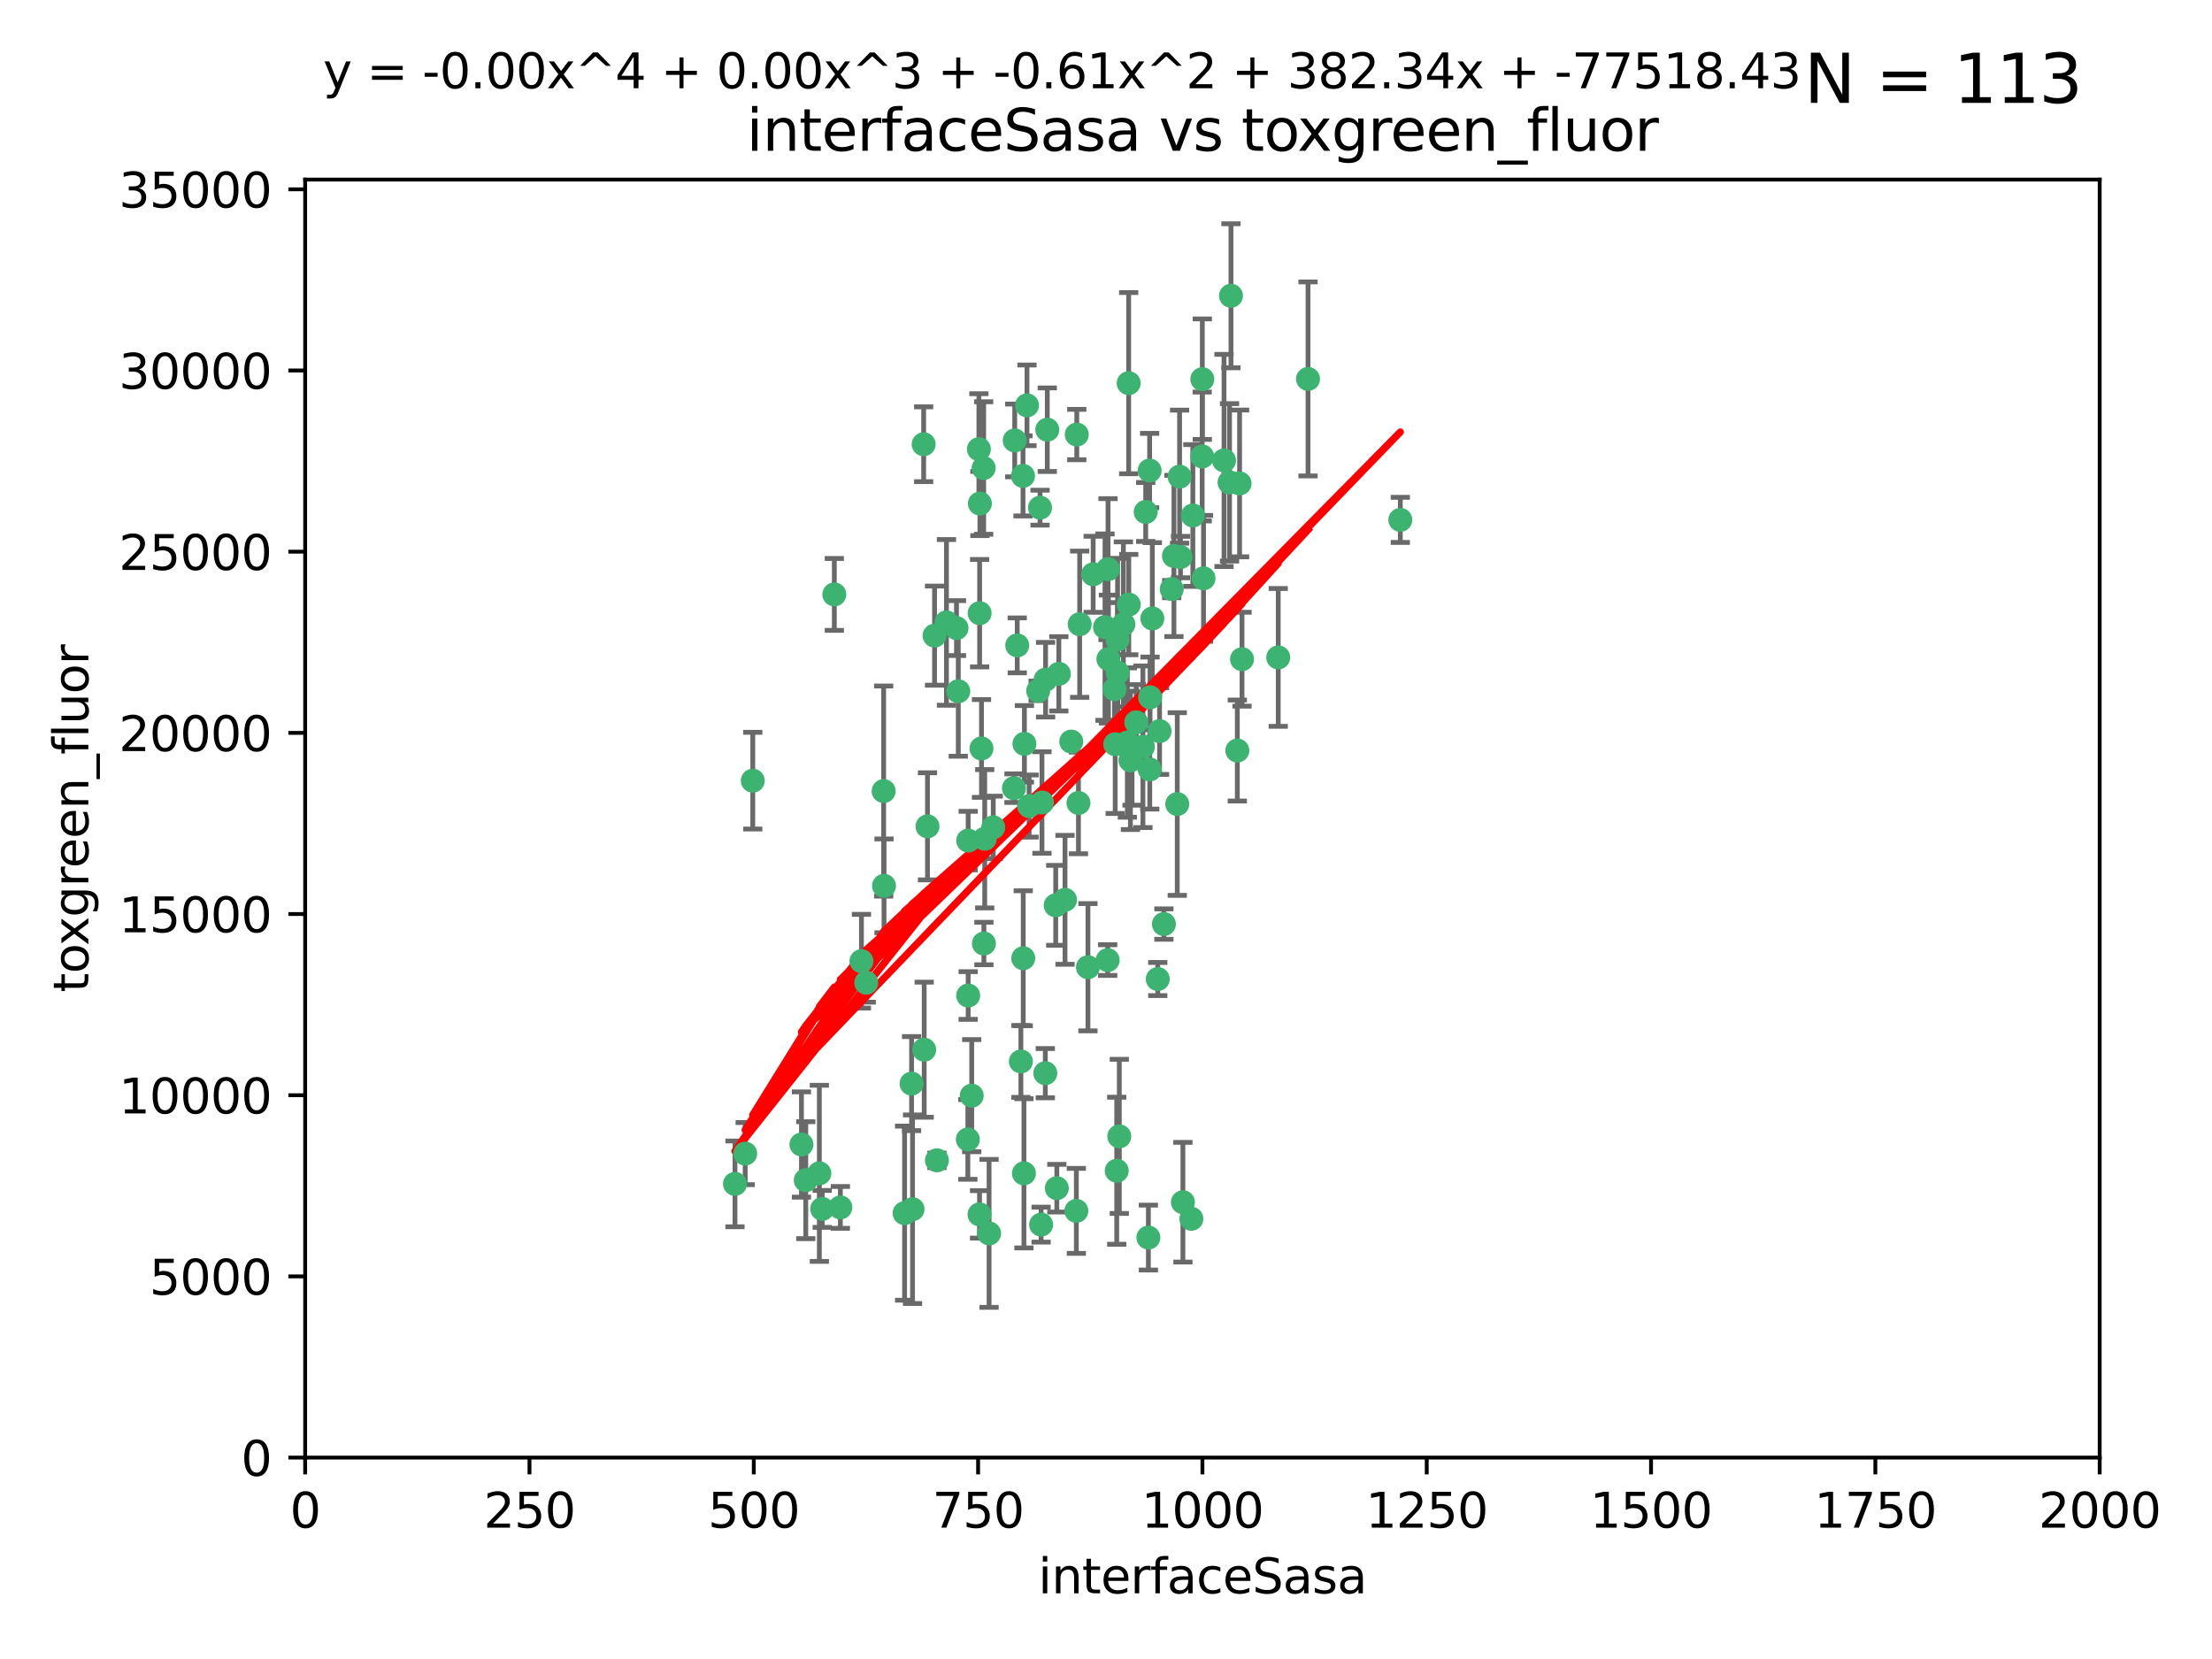 <?xml version="1.0" encoding="utf-8" standalone="no"?>
<!DOCTYPE svg PUBLIC "-//W3C//DTD SVG 1.1//EN"
  "http://www.w3.org/Graphics/SVG/1.1/DTD/svg11.dtd">
<svg xmlns:xlink="http://www.w3.org/1999/xlink" width="460.8pt" height="345.6pt" viewBox="0 0 460.8 345.6" xmlns="http://www.w3.org/2000/svg" version="1.1">
 <defs>
  <style type="text/css">*{stroke-linejoin: round; stroke-linecap: butt}</style>
 </defs>
 <g id="figure_1">
  <g id="patch_1">
   <path d="M 0 345.6 
L 460.8 345.6 
L 460.8 0 
L 0 0 
z
" style="fill: #ffffff"/>
  </g>
  <g id="axes_1">
   <g id="patch_2">
    <path d="M 63.571 303.64 
L 437.4 303.64 
L 437.4 37.411 
L 63.571 37.411 
z
" style="fill: #ffffff"/>
   </g>
   <g id="PathCollection_1">
    <defs>
     <path id="m1afa2578a3" d="M 0 1.118 
C 0.297 1.118 0.581 1 0.791 0.791 
C 1 0.581 1.118 0.297 1.118 0 
C 1.118 -0.297 1 -0.581 0.791 -0.791 
C 0.581 -1 0.297 -1.118 0 -1.118 
C -0.297 -1.118 -0.581 -1 -0.791 -0.791 
C -1 -0.581 -1.118 -0.297 -1.118 0 
C -1.118 0.297 -1 0.581 -0.791 0.791 
C -0.581 1 -0.297 1.118 0 1.118 
z
" style="stroke: #3cb371"/>
    </defs>
    <g clip-path="url(#pdb0be75b71)">
     <use xlink:href="#m1afa2578a3" x="272.484" y="78.941" style="fill: #3cb371; stroke: #3cb371"/>
     <use xlink:href="#m1afa2578a3" x="239.489" y="98.026" style="fill: #3cb371; stroke: #3cb371"/>
     <use xlink:href="#m1afa2578a3" x="250.437" y="95.094" style="fill: #3cb371; stroke: #3cb371"/>
     <use xlink:href="#m1afa2578a3" x="266.28" y="136.954" style="fill: #3cb371; stroke: #3cb371"/>
     <use xlink:href="#m1afa2578a3" x="250.716" y="120.482" style="fill: #3cb371; stroke: #3cb371"/>
     <use xlink:href="#m1afa2578a3" x="218.168" y="89.516" style="fill: #3cb371; stroke: #3cb371"/>
     <use xlink:href="#m1afa2578a3" x="254.987" y="95.918" style="fill: #3cb371; stroke: #3cb371"/>
     <use xlink:href="#m1afa2578a3" x="245.919" y="116.045" style="fill: #3cb371; stroke: #3cb371"/>
     <use xlink:href="#m1afa2578a3" x="258.229" y="100.71" style="fill: #3cb371; stroke: #3cb371"/>
     <use xlink:href="#m1afa2578a3" x="241.557" y="152.304" style="fill: #3cb371; stroke: #3cb371"/>
     <use xlink:href="#m1afa2578a3" x="230.194" y="130.646" style="fill: #3cb371; stroke: #3cb371"/>
     <use xlink:href="#m1afa2578a3" x="244.553" y="115.814" style="fill: #3cb371; stroke: #3cb371"/>
     <use xlink:href="#m1afa2578a3" x="240.054" y="128.839" style="fill: #3cb371; stroke: #3cb371"/>
     <use xlink:href="#m1afa2578a3" x="232.318" y="155.033" style="fill: #3cb371; stroke: #3cb371"/>
     <use xlink:href="#m1afa2578a3" x="258.734" y="137.321" style="fill: #3cb371; stroke: #3cb371"/>
     <use xlink:href="#m1afa2578a3" x="256.134" y="100.483" style="fill: #3cb371; stroke: #3cb371"/>
     <use xlink:href="#m1afa2578a3" x="235.488" y="158.394" style="fill: #3cb371; stroke: #3cb371"/>
     <use xlink:href="#m1afa2578a3" x="211.385" y="91.754" style="fill: #3cb371; stroke: #3cb371"/>
     <use xlink:href="#m1afa2578a3" x="235.142" y="125.947" style="fill: #3cb371; stroke: #3cb371"/>
     <use xlink:href="#m1afa2578a3" x="234.02" y="130.067" style="fill: #3cb371; stroke: #3cb371"/>
     <use xlink:href="#m1afa2578a3" x="223.161" y="154.483" style="fill: #3cb371; stroke: #3cb371"/>
     <use xlink:href="#m1afa2578a3" x="248.491" y="107.386" style="fill: #3cb371; stroke: #3cb371"/>
     <use xlink:href="#m1afa2578a3" x="238.669" y="106.653" style="fill: #3cb371; stroke: #3cb371"/>
     <use xlink:href="#m1afa2578a3" x="227.725" y="119.635" style="fill: #3cb371; stroke: #3cb371"/>
     <use xlink:href="#m1afa2578a3" x="235.125" y="79.819" style="fill: #3cb371; stroke: #3cb371"/>
     <use xlink:href="#m1afa2578a3" x="244.091" y="122.72" style="fill: #3cb371; stroke: #3cb371"/>
     <use xlink:href="#m1afa2578a3" x="241.185" y="203.953" style="fill: #3cb371; stroke: #3cb371"/>
     <use xlink:href="#m1afa2578a3" x="211.908" y="134.443" style="fill: #3cb371; stroke: #3cb371"/>
     <use xlink:href="#m1afa2578a3" x="213.404" y="154.954" style="fill: #3cb371; stroke: #3cb371"/>
     <use xlink:href="#m1afa2578a3" x="204.131" y="104.896" style="fill: #3cb371; stroke: #3cb371"/>
     <use xlink:href="#m1afa2578a3" x="245.731" y="99.298" style="fill: #3cb371; stroke: #3cb371"/>
     <use xlink:href="#m1afa2578a3" x="257.757" y="156.348" style="fill: #3cb371; stroke: #3cb371"/>
     <use xlink:href="#m1afa2578a3" x="216.658" y="105.756" style="fill: #3cb371; stroke: #3cb371"/>
     <use xlink:href="#m1afa2578a3" x="204.916" y="97.498" style="fill: #3cb371; stroke: #3cb371"/>
     <use xlink:href="#m1afa2578a3" x="192.417" y="92.545" style="fill: #3cb371; stroke: #3cb371"/>
     <use xlink:href="#m1afa2578a3" x="216.269" y="143.916" style="fill: #3cb371; stroke: #3cb371"/>
     <use xlink:href="#m1afa2578a3" x="291.711" y="108.301" style="fill: #3cb371; stroke: #3cb371"/>
     <use xlink:href="#m1afa2578a3" x="224.916" y="130.038" style="fill: #3cb371; stroke: #3cb371"/>
     <use xlink:href="#m1afa2578a3" x="230.751" y="200.005" style="fill: #3cb371; stroke: #3cb371"/>
     <use xlink:href="#m1afa2578a3" x="250.465" y="78.988" style="fill: #3cb371; stroke: #3cb371"/>
     <use xlink:href="#m1afa2578a3" x="199.256" y="130.84" style="fill: #3cb371; stroke: #3cb371"/>
     <use xlink:href="#m1afa2578a3" x="204.462" y="155.918" style="fill: #3cb371; stroke: #3cb371"/>
     <use xlink:href="#m1afa2578a3" x="201.688" y="207.381" style="fill: #3cb371; stroke: #3cb371"/>
     <use xlink:href="#m1afa2578a3" x="216.882" y="255.109" style="fill: #3cb371; stroke: #3cb371"/>
     <use xlink:href="#m1afa2578a3" x="213.159" y="199.62" style="fill: #3cb371; stroke: #3cb371"/>
     <use xlink:href="#m1afa2578a3" x="220.577" y="140.37" style="fill: #3cb371; stroke: #3cb371"/>
     <use xlink:href="#m1afa2578a3" x="217.06" y="167.179" style="fill: #3cb371; stroke: #3cb371"/>
     <use xlink:href="#m1afa2578a3" x="214.383" y="167.916" style="fill: #3cb371; stroke: #3cb371"/>
     <use xlink:href="#m1afa2578a3" x="203.92" y="93.572" style="fill: #3cb371; stroke: #3cb371"/>
     <use xlink:href="#m1afa2578a3" x="230.822" y="118.565" style="fill: #3cb371; stroke: #3cb371"/>
     <use xlink:href="#m1afa2578a3" x="204.073" y="127.738" style="fill: #3cb371; stroke: #3cb371"/>
     <use xlink:href="#m1afa2578a3" x="224.662" y="167.27" style="fill: #3cb371; stroke: #3cb371"/>
     <use xlink:href="#m1afa2578a3" x="239.579" y="145.262" style="fill: #3cb371; stroke: #3cb371"/>
     <use xlink:href="#m1afa2578a3" x="236.699" y="150.469" style="fill: #3cb371; stroke: #3cb371"/>
     <use xlink:href="#m1afa2578a3" x="230.901" y="137.292" style="fill: #3cb371; stroke: #3cb371"/>
     <use xlink:href="#m1afa2578a3" x="221.863" y="187.448" style="fill: #3cb371; stroke: #3cb371"/>
     <use xlink:href="#m1afa2578a3" x="206.91" y="172.347" style="fill: #3cb371; stroke: #3cb371"/>
     <use xlink:href="#m1afa2578a3" x="232.833" y="140.122" style="fill: #3cb371; stroke: #3cb371"/>
     <use xlink:href="#m1afa2578a3" x="232.635" y="243.887" style="fill: #3cb371; stroke: #3cb371"/>
     <use xlink:href="#m1afa2578a3" x="256.433" y="61.614" style="fill: #3cb371; stroke: #3cb371"/>
     <use xlink:href="#m1afa2578a3" x="219.927" y="188.597" style="fill: #3cb371; stroke: #3cb371"/>
     <use xlink:href="#m1afa2578a3" x="213.94" y="84.44" style="fill: #3cb371; stroke: #3cb371"/>
     <use xlink:href="#m1afa2578a3" x="194.686" y="132.411" style="fill: #3cb371; stroke: #3cb371"/>
     <use xlink:href="#m1afa2578a3" x="248.185" y="253.893" style="fill: #3cb371; stroke: #3cb371"/>
     <use xlink:href="#m1afa2578a3" x="220.157" y="247.522" style="fill: #3cb371; stroke: #3cb371"/>
     <use xlink:href="#m1afa2578a3" x="213.11" y="99.14" style="fill: #3cb371; stroke: #3cb371"/>
     <use xlink:href="#m1afa2578a3" x="180.458" y="204.723" style="fill: #3cb371; stroke: #3cb371"/>
     <use xlink:href="#m1afa2578a3" x="211.23" y="164.19" style="fill: #3cb371; stroke: #3cb371"/>
     <use xlink:href="#m1afa2578a3" x="238.093" y="155.561" style="fill: #3cb371; stroke: #3cb371"/>
     <use xlink:href="#m1afa2578a3" x="199.626" y="143.999" style="fill: #3cb371; stroke: #3cb371"/>
     <use xlink:href="#m1afa2578a3" x="246.424" y="250.441" style="fill: #3cb371; stroke: #3cb371"/>
     <use xlink:href="#m1afa2578a3" x="193.215" y="172.143" style="fill: #3cb371; stroke: #3cb371"/>
     <use xlink:href="#m1afa2578a3" x="235.826" y="156.792" style="fill: #3cb371; stroke: #3cb371"/>
     <use xlink:href="#m1afa2578a3" x="232.811" y="133.213" style="fill: #3cb371; stroke: #3cb371"/>
     <use xlink:href="#m1afa2578a3" x="224.314" y="90.523" style="fill: #3cb371; stroke: #3cb371"/>
     <use xlink:href="#m1afa2578a3" x="239.516" y="160.289" style="fill: #3cb371; stroke: #3cb371"/>
     <use xlink:href="#m1afa2578a3" x="204.964" y="196.552" style="fill: #3cb371; stroke: #3cb371"/>
     <use xlink:href="#m1afa2578a3" x="190.099" y="251.902" style="fill: #3cb371; stroke: #3cb371"/>
     <use xlink:href="#m1afa2578a3" x="189.899" y="225.734" style="fill: #3cb371; stroke: #3cb371"/>
     <use xlink:href="#m1afa2578a3" x="212.669" y="221.118" style="fill: #3cb371; stroke: #3cb371"/>
     <use xlink:href="#m1afa2578a3" x="205.136" y="174.728" style="fill: #3cb371; stroke: #3cb371"/>
     <use xlink:href="#m1afa2578a3" x="201.621" y="237.366" style="fill: #3cb371; stroke: #3cb371"/>
     <use xlink:href="#m1afa2578a3" x="213.303" y="244.424" style="fill: #3cb371; stroke: #3cb371"/>
     <use xlink:href="#m1afa2578a3" x="217.815" y="141.593" style="fill: #3cb371; stroke: #3cb371"/>
     <use xlink:href="#m1afa2578a3" x="201.69" y="175.112" style="fill: #3cb371; stroke: #3cb371"/>
     <use xlink:href="#m1afa2578a3" x="234.846" y="154.686" style="fill: #3cb371; stroke: #3cb371"/>
     <use xlink:href="#m1afa2578a3" x="242.461" y="192.502" style="fill: #3cb371; stroke: #3cb371"/>
     <use xlink:href="#m1afa2578a3" x="175.066" y="251.524" style="fill: #3cb371; stroke: #3cb371"/>
     <use xlink:href="#m1afa2578a3" x="197.163" y="129.656" style="fill: #3cb371; stroke: #3cb371"/>
     <use xlink:href="#m1afa2578a3" x="233.172" y="236.725" style="fill: #3cb371; stroke: #3cb371"/>
     <use xlink:href="#m1afa2578a3" x="206.043" y="256.937" style="fill: #3cb371; stroke: #3cb371"/>
     <use xlink:href="#m1afa2578a3" x="192.525" y="218.674" style="fill: #3cb371; stroke: #3cb371"/>
     <use xlink:href="#m1afa2578a3" x="184.082" y="164.794" style="fill: #3cb371; stroke: #3cb371"/>
     <use xlink:href="#m1afa2578a3" x="232.174" y="143.576" style="fill: #3cb371; stroke: #3cb371"/>
     <use xlink:href="#m1afa2578a3" x="239.228" y="257.808" style="fill: #3cb371; stroke: #3cb371"/>
     <use xlink:href="#m1afa2578a3" x="179.453" y="200.236" style="fill: #3cb371; stroke: #3cb371"/>
     <use xlink:href="#m1afa2578a3" x="167.858" y="245.856" style="fill: #3cb371; stroke: #3cb371"/>
     <use xlink:href="#m1afa2578a3" x="166.957" y="238.42" style="fill: #3cb371; stroke: #3cb371"/>
     <use xlink:href="#m1afa2578a3" x="224.222" y="252.246" style="fill: #3cb371; stroke: #3cb371"/>
     <use xlink:href="#m1afa2578a3" x="171.281" y="251.838" style="fill: #3cb371; stroke: #3cb371"/>
     <use xlink:href="#m1afa2578a3" x="156.817" y="162.629" style="fill: #3cb371; stroke: #3cb371"/>
     <use xlink:href="#m1afa2578a3" x="245.245" y="167.495" style="fill: #3cb371; stroke: #3cb371"/>
     <use xlink:href="#m1afa2578a3" x="188.445" y="252.723" style="fill: #3cb371; stroke: #3cb371"/>
     <use xlink:href="#m1afa2578a3" x="217.757" y="223.562" style="fill: #3cb371; stroke: #3cb371"/>
     <use xlink:href="#m1afa2578a3" x="170.686" y="244.428" style="fill: #3cb371; stroke: #3cb371"/>
     <use xlink:href="#m1afa2578a3" x="173.806" y="123.828" style="fill: #3cb371; stroke: #3cb371"/>
     <use xlink:href="#m1afa2578a3" x="155.238" y="240.314" style="fill: #3cb371; stroke: #3cb371"/>
     <use xlink:href="#m1afa2578a3" x="195.181" y="241.718" style="fill: #3cb371; stroke: #3cb371"/>
     <use xlink:href="#m1afa2578a3" x="204.052" y="252.978" style="fill: #3cb371; stroke: #3cb371"/>
     <use xlink:href="#m1afa2578a3" x="226.639" y="201.488" style="fill: #3cb371; stroke: #3cb371"/>
     <use xlink:href="#m1afa2578a3" x="184.157" y="184.534" style="fill: #3cb371; stroke: #3cb371"/>
     <use xlink:href="#m1afa2578a3" x="153.109" y="246.624" style="fill: #3cb371; stroke: #3cb371"/>
     <use xlink:href="#m1afa2578a3" x="202.428" y="228.248" style="fill: #3cb371; stroke: #3cb371"/>
    </g>
   </g>
   <g id="matplotlib.axis_1">
    <g id="xtick_1">
     <g id="line2d_1">
      <defs>
       <path id="mee58e9e09c" d="M 0 0 
L 0 3.5 
" style="stroke: #000000; stroke-width: 0.8"/>
      </defs>
      <g>
       <use xlink:href="#mee58e9e09c" x="63.571" y="303.64" style="stroke: #000000; stroke-width: 0.8"/>
      </g>
     </g>
     <g id="text_1">
      <!-- 0 -->
      <g transform="translate(60.39 318.238)scale(0.1 -0.1)">
       <defs>
        <path id="DejaVuSans-30" d="M 2034 4250 
Q 1547 4250 1301 3770 
Q 1056 3291 1056 2328 
Q 1056 1369 1301 889 
Q 1547 409 2034 409 
Q 2525 409 2770 889 
Q 3016 1369 3016 2328 
Q 3016 3291 2770 3770 
Q 2525 4250 2034 4250 
z
M 2034 4750 
Q 2819 4750 3233 4129 
Q 3647 3509 3647 2328 
Q 3647 1150 3233 529 
Q 2819 -91 2034 -91 
Q 1250 -91 836 529 
Q 422 1150 422 2328 
Q 422 3509 836 4129 
Q 1250 4750 2034 4750 
z
" transform="scale(0.016)"/>
       </defs>
       <use xlink:href="#DejaVuSans-30"/>
      </g>
     </g>
    </g>
    <g id="xtick_2">
     <g id="line2d_2">
      <g>
       <use xlink:href="#mee58e9e09c" x="110.3" y="303.64" style="stroke: #000000; stroke-width: 0.8"/>
      </g>
     </g>
     <g id="text_2">
      <!-- 250 -->
      <g transform="translate(100.756 318.238)scale(0.1 -0.1)">
       <defs>
        <path id="DejaVuSans-32" d="M 1228 531 
L 3431 531 
L 3431 0 
L 469 0 
L 469 531 
Q 828 903 1448 1529 
Q 2069 2156 2228 2338 
Q 2531 2678 2651 2914 
Q 2772 3150 2772 3378 
Q 2772 3750 2511 3984 
Q 2250 4219 1831 4219 
Q 1534 4219 1204 4116 
Q 875 4013 500 3803 
L 500 4441 
Q 881 4594 1212 4672 
Q 1544 4750 1819 4750 
Q 2544 4750 2975 4387 
Q 3406 4025 3406 3419 
Q 3406 3131 3298 2873 
Q 3191 2616 2906 2266 
Q 2828 2175 2409 1742 
Q 1991 1309 1228 531 
z
" transform="scale(0.016)"/>
        <path id="DejaVuSans-35" d="M 691 4666 
L 3169 4666 
L 3169 4134 
L 1269 4134 
L 1269 2991 
Q 1406 3038 1543 3061 
Q 1681 3084 1819 3084 
Q 2600 3084 3056 2656 
Q 3513 2228 3513 1497 
Q 3513 744 3044 326 
Q 2575 -91 1722 -91 
Q 1428 -91 1123 -41 
Q 819 9 494 109 
L 494 744 
Q 775 591 1075 516 
Q 1375 441 1709 441 
Q 2250 441 2565 725 
Q 2881 1009 2881 1497 
Q 2881 1984 2565 2268 
Q 2250 2553 1709 2553 
Q 1456 2553 1204 2497 
Q 953 2441 691 2322 
L 691 4666 
z
" transform="scale(0.016)"/>
       </defs>
       <use xlink:href="#DejaVuSans-32"/>
       <use xlink:href="#DejaVuSans-35" x="63.623"/>
       <use xlink:href="#DejaVuSans-30" x="127.246"/>
      </g>
     </g>
    </g>
    <g id="xtick_3">
     <g id="line2d_3">
      <g>
       <use xlink:href="#mee58e9e09c" x="157.028" y="303.64" style="stroke: #000000; stroke-width: 0.8"/>
      </g>
     </g>
     <g id="text_3">
      <!-- 500 -->
      <g transform="translate(147.485 318.238)scale(0.1 -0.1)">
       <use xlink:href="#DejaVuSans-35"/>
       <use xlink:href="#DejaVuSans-30" x="63.623"/>
       <use xlink:href="#DejaVuSans-30" x="127.246"/>
      </g>
     </g>
    </g>
    <g id="xtick_4">
     <g id="line2d_4">
      <g>
       <use xlink:href="#mee58e9e09c" x="203.757" y="303.64" style="stroke: #000000; stroke-width: 0.8"/>
      </g>
     </g>
     <g id="text_4">
      <!-- 750 -->
      <g transform="translate(194.213 318.238)scale(0.1 -0.1)">
       <defs>
        <path id="DejaVuSans-37" d="M 525 4666 
L 3525 4666 
L 3525 4397 
L 1831 0 
L 1172 0 
L 2766 4134 
L 525 4134 
L 525 4666 
z
" transform="scale(0.016)"/>
       </defs>
       <use xlink:href="#DejaVuSans-37"/>
       <use xlink:href="#DejaVuSans-35" x="63.623"/>
       <use xlink:href="#DejaVuSans-30" x="127.246"/>
      </g>
     </g>
    </g>
    <g id="xtick_5">
     <g id="line2d_5">
      <g>
       <use xlink:href="#mee58e9e09c" x="250.486" y="303.64" style="stroke: #000000; stroke-width: 0.8"/>
      </g>
     </g>
     <g id="text_5">
      <!-- 1000 -->
      <g transform="translate(237.761 318.238)scale(0.1 -0.1)">
       <defs>
        <path id="DejaVuSans-31" d="M 794 531 
L 1825 531 
L 1825 4091 
L 703 3866 
L 703 4441 
L 1819 4666 
L 2450 4666 
L 2450 531 
L 3481 531 
L 3481 0 
L 794 0 
L 794 531 
z
" transform="scale(0.016)"/>
       </defs>
       <use xlink:href="#DejaVuSans-31"/>
       <use xlink:href="#DejaVuSans-30" x="63.623"/>
       <use xlink:href="#DejaVuSans-30" x="127.246"/>
       <use xlink:href="#DejaVuSans-30" x="190.869"/>
      </g>
     </g>
    </g>
    <g id="xtick_6">
     <g id="line2d_6">
      <g>
       <use xlink:href="#mee58e9e09c" x="297.214" y="303.64" style="stroke: #000000; stroke-width: 0.8"/>
      </g>
     </g>
     <g id="text_6">
      <!-- 1250 -->
      <g transform="translate(284.489 318.238)scale(0.1 -0.1)">
       <use xlink:href="#DejaVuSans-31"/>
       <use xlink:href="#DejaVuSans-32" x="63.623"/>
       <use xlink:href="#DejaVuSans-35" x="127.246"/>
       <use xlink:href="#DejaVuSans-30" x="190.869"/>
      </g>
     </g>
    </g>
    <g id="xtick_7">
     <g id="line2d_7">
      <g>
       <use xlink:href="#mee58e9e09c" x="343.943" y="303.64" style="stroke: #000000; stroke-width: 0.8"/>
      </g>
     </g>
     <g id="text_7">
      <!-- 1500 -->
      <g transform="translate(331.218 318.238)scale(0.1 -0.1)">
       <use xlink:href="#DejaVuSans-31"/>
       <use xlink:href="#DejaVuSans-35" x="63.623"/>
       <use xlink:href="#DejaVuSans-30" x="127.246"/>
       <use xlink:href="#DejaVuSans-30" x="190.869"/>
      </g>
     </g>
    </g>
    <g id="xtick_8">
     <g id="line2d_8">
      <g>
       <use xlink:href="#mee58e9e09c" x="390.671" y="303.64" style="stroke: #000000; stroke-width: 0.8"/>
      </g>
     </g>
     <g id="text_8">
      <!-- 1750 -->
      <g transform="translate(377.946 318.238)scale(0.1 -0.1)">
       <use xlink:href="#DejaVuSans-31"/>
       <use xlink:href="#DejaVuSans-37" x="63.623"/>
       <use xlink:href="#DejaVuSans-35" x="127.246"/>
       <use xlink:href="#DejaVuSans-30" x="190.869"/>
      </g>
     </g>
    </g>
    <g id="xtick_9">
     <g id="line2d_9">
      <g>
       <use xlink:href="#mee58e9e09c" x="437.4" y="303.64" style="stroke: #000000; stroke-width: 0.8"/>
      </g>
     </g>
     <g id="text_9">
      <!-- 2000 -->
      <g transform="translate(424.675 318.238)scale(0.1 -0.1)">
       <use xlink:href="#DejaVuSans-32"/>
       <use xlink:href="#DejaVuSans-30" x="63.623"/>
       <use xlink:href="#DejaVuSans-30" x="127.246"/>
       <use xlink:href="#DejaVuSans-30" x="190.869"/>
      </g>
     </g>
    </g>
    <g id="text_10">
     <!-- interfaceSasa -->
     <g transform="translate(216.279 331.917)scale(0.1 -0.1)">
      <defs>
       <path id="DejaVuSans-69" d="M 603 3500 
L 1178 3500 
L 1178 0 
L 603 0 
L 603 3500 
z
M 603 4863 
L 1178 4863 
L 1178 4134 
L 603 4134 
L 603 4863 
z
" transform="scale(0.016)"/>
       <path id="DejaVuSans-6e" d="M 3513 2113 
L 3513 0 
L 2938 0 
L 2938 2094 
Q 2938 2591 2744 2837 
Q 2550 3084 2163 3084 
Q 1697 3084 1428 2787 
Q 1159 2491 1159 1978 
L 1159 0 
L 581 0 
L 581 3500 
L 1159 3500 
L 1159 2956 
Q 1366 3272 1645 3428 
Q 1925 3584 2291 3584 
Q 2894 3584 3203 3211 
Q 3513 2838 3513 2113 
z
" transform="scale(0.016)"/>
       <path id="DejaVuSans-74" d="M 1172 4494 
L 1172 3500 
L 2356 3500 
L 2356 3053 
L 1172 3053 
L 1172 1153 
Q 1172 725 1289 603 
Q 1406 481 1766 481 
L 2356 481 
L 2356 0 
L 1766 0 
Q 1100 0 847 248 
Q 594 497 594 1153 
L 594 3053 
L 172 3053 
L 172 3500 
L 594 3500 
L 594 4494 
L 1172 4494 
z
" transform="scale(0.016)"/>
       <path id="DejaVuSans-65" d="M 3597 1894 
L 3597 1613 
L 953 1613 
Q 991 1019 1311 708 
Q 1631 397 2203 397 
Q 2534 397 2845 478 
Q 3156 559 3463 722 
L 3463 178 
Q 3153 47 2828 -22 
Q 2503 -91 2169 -91 
Q 1331 -91 842 396 
Q 353 884 353 1716 
Q 353 2575 817 3079 
Q 1281 3584 2069 3584 
Q 2775 3584 3186 3129 
Q 3597 2675 3597 1894 
z
M 3022 2063 
Q 3016 2534 2758 2815 
Q 2500 3097 2075 3097 
Q 1594 3097 1305 2825 
Q 1016 2553 972 2059 
L 3022 2063 
z
" transform="scale(0.016)"/>
       <path id="DejaVuSans-72" d="M 2631 2963 
Q 2534 3019 2420 3045 
Q 2306 3072 2169 3072 
Q 1681 3072 1420 2755 
Q 1159 2438 1159 1844 
L 1159 0 
L 581 0 
L 581 3500 
L 1159 3500 
L 1159 2956 
Q 1341 3275 1631 3429 
Q 1922 3584 2338 3584 
Q 2397 3584 2469 3576 
Q 2541 3569 2628 3553 
L 2631 2963 
z
" transform="scale(0.016)"/>
       <path id="DejaVuSans-66" d="M 2375 4863 
L 2375 4384 
L 1825 4384 
Q 1516 4384 1395 4259 
Q 1275 4134 1275 3809 
L 1275 3500 
L 2222 3500 
L 2222 3053 
L 1275 3053 
L 1275 0 
L 697 0 
L 697 3053 
L 147 3053 
L 147 3500 
L 697 3500 
L 697 3744 
Q 697 4328 969 4595 
Q 1241 4863 1831 4863 
L 2375 4863 
z
" transform="scale(0.016)"/>
       <path id="DejaVuSans-61" d="M 2194 1759 
Q 1497 1759 1228 1600 
Q 959 1441 959 1056 
Q 959 750 1161 570 
Q 1363 391 1709 391 
Q 2188 391 2477 730 
Q 2766 1069 2766 1631 
L 2766 1759 
L 2194 1759 
z
M 3341 1997 
L 3341 0 
L 2766 0 
L 2766 531 
Q 2569 213 2275 61 
Q 1981 -91 1556 -91 
Q 1019 -91 701 211 
Q 384 513 384 1019 
Q 384 1609 779 1909 
Q 1175 2209 1959 2209 
L 2766 2209 
L 2766 2266 
Q 2766 2663 2505 2880 
Q 2244 3097 1772 3097 
Q 1472 3097 1187 3025 
Q 903 2953 641 2809 
L 641 3341 
Q 956 3463 1253 3523 
Q 1550 3584 1831 3584 
Q 2591 3584 2966 3190 
Q 3341 2797 3341 1997 
z
" transform="scale(0.016)"/>
       <path id="DejaVuSans-63" d="M 3122 3366 
L 3122 2828 
Q 2878 2963 2633 3030 
Q 2388 3097 2138 3097 
Q 1578 3097 1268 2742 
Q 959 2388 959 1747 
Q 959 1106 1268 751 
Q 1578 397 2138 397 
Q 2388 397 2633 464 
Q 2878 531 3122 666 
L 3122 134 
Q 2881 22 2623 -34 
Q 2366 -91 2075 -91 
Q 1284 -91 818 406 
Q 353 903 353 1747 
Q 353 2603 823 3093 
Q 1294 3584 2113 3584 
Q 2378 3584 2631 3529 
Q 2884 3475 3122 3366 
z
" transform="scale(0.016)"/>
       <path id="DejaVuSans-53" d="M 3425 4513 
L 3425 3897 
Q 3066 4069 2747 4153 
Q 2428 4238 2131 4238 
Q 1616 4238 1336 4038 
Q 1056 3838 1056 3469 
Q 1056 3159 1242 3001 
Q 1428 2844 1947 2747 
L 2328 2669 
Q 3034 2534 3370 2195 
Q 3706 1856 3706 1288 
Q 3706 609 3251 259 
Q 2797 -91 1919 -91 
Q 1588 -91 1214 -16 
Q 841 59 441 206 
L 441 856 
Q 825 641 1194 531 
Q 1563 422 1919 422 
Q 2459 422 2753 634 
Q 3047 847 3047 1241 
Q 3047 1584 2836 1778 
Q 2625 1972 2144 2069 
L 1759 2144 
Q 1053 2284 737 2584 
Q 422 2884 422 3419 
Q 422 4038 858 4394 
Q 1294 4750 2059 4750 
Q 2388 4750 2728 4690 
Q 3069 4631 3425 4513 
z
" transform="scale(0.016)"/>
       <path id="DejaVuSans-73" d="M 2834 3397 
L 2834 2853 
Q 2591 2978 2328 3040 
Q 2066 3103 1784 3103 
Q 1356 3103 1142 2972 
Q 928 2841 928 2578 
Q 928 2378 1081 2264 
Q 1234 2150 1697 2047 
L 1894 2003 
Q 2506 1872 2764 1633 
Q 3022 1394 3022 966 
Q 3022 478 2636 193 
Q 2250 -91 1575 -91 
Q 1294 -91 989 -36 
Q 684 19 347 128 
L 347 722 
Q 666 556 975 473 
Q 1284 391 1588 391 
Q 1994 391 2212 530 
Q 2431 669 2431 922 
Q 2431 1156 2273 1281 
Q 2116 1406 1581 1522 
L 1381 1569 
Q 847 1681 609 1914 
Q 372 2147 372 2553 
Q 372 3047 722 3315 
Q 1072 3584 1716 3584 
Q 2034 3584 2315 3537 
Q 2597 3491 2834 3397 
z
" transform="scale(0.016)"/>
      </defs>
      <use xlink:href="#DejaVuSans-69"/>
      <use xlink:href="#DejaVuSans-6e" x="27.783"/>
      <use xlink:href="#DejaVuSans-74" x="91.162"/>
      <use xlink:href="#DejaVuSans-65" x="130.371"/>
      <use xlink:href="#DejaVuSans-72" x="191.895"/>
      <use xlink:href="#DejaVuSans-66" x="233.008"/>
      <use xlink:href="#DejaVuSans-61" x="268.213"/>
      <use xlink:href="#DejaVuSans-63" x="329.492"/>
      <use xlink:href="#DejaVuSans-65" x="384.473"/>
      <use xlink:href="#DejaVuSans-53" x="445.996"/>
      <use xlink:href="#DejaVuSans-61" x="509.473"/>
      <use xlink:href="#DejaVuSans-73" x="570.752"/>
      <use xlink:href="#DejaVuSans-61" x="622.852"/>
     </g>
    </g>
   </g>
   <g id="matplotlib.axis_2">
    <g id="ytick_1">
     <g id="line2d_10">
      <defs>
       <path id="m0f0288c94c" d="M 0 0 
L -3.5 0 
" style="stroke: #000000; stroke-width: 0.8"/>
      </defs>
      <g>
       <use xlink:href="#m0f0288c94c" x="63.571" y="303.64" style="stroke: #000000; stroke-width: 0.8"/>
      </g>
     </g>
     <g id="text_11">
      <!-- 0 -->
      <g transform="translate(50.209 307.439)scale(0.1 -0.1)">
       <use xlink:href="#DejaVuSans-30"/>
      </g>
     </g>
    </g>
    <g id="ytick_2">
     <g id="line2d_11">
      <g>
       <use xlink:href="#m0f0288c94c" x="63.571" y="265.897" style="stroke: #000000; stroke-width: 0.8"/>
      </g>
     </g>
     <g id="text_12">
      <!-- 5000 -->
      <g transform="translate(31.121 269.696)scale(0.1 -0.1)">
       <use xlink:href="#DejaVuSans-35"/>
       <use xlink:href="#DejaVuSans-30" x="63.623"/>
       <use xlink:href="#DejaVuSans-30" x="127.246"/>
       <use xlink:href="#DejaVuSans-30" x="190.869"/>
      </g>
     </g>
    </g>
    <g id="ytick_3">
     <g id="line2d_12">
      <g>
       <use xlink:href="#m0f0288c94c" x="63.571" y="228.154" style="stroke: #000000; stroke-width: 0.8"/>
      </g>
     </g>
     <g id="text_13">
      <!-- 10000 -->
      <g transform="translate(24.759 231.953)scale(0.1 -0.1)">
       <use xlink:href="#DejaVuSans-31"/>
       <use xlink:href="#DejaVuSans-30" x="63.623"/>
       <use xlink:href="#DejaVuSans-30" x="127.246"/>
       <use xlink:href="#DejaVuSans-30" x="190.869"/>
       <use xlink:href="#DejaVuSans-30" x="254.492"/>
      </g>
     </g>
    </g>
    <g id="ytick_4">
     <g id="line2d_13">
      <g>
       <use xlink:href="#m0f0288c94c" x="63.571" y="190.411" style="stroke: #000000; stroke-width: 0.8"/>
      </g>
     </g>
     <g id="text_14">
      <!-- 15000 -->
      <g transform="translate(24.759 194.21)scale(0.1 -0.1)">
       <use xlink:href="#DejaVuSans-31"/>
       <use xlink:href="#DejaVuSans-35" x="63.623"/>
       <use xlink:href="#DejaVuSans-30" x="127.246"/>
       <use xlink:href="#DejaVuSans-30" x="190.869"/>
       <use xlink:href="#DejaVuSans-30" x="254.492"/>
      </g>
     </g>
    </g>
    <g id="ytick_5">
     <g id="line2d_14">
      <g>
       <use xlink:href="#m0f0288c94c" x="63.571" y="152.668" style="stroke: #000000; stroke-width: 0.8"/>
      </g>
     </g>
     <g id="text_15">
      <!-- 20000 -->
      <g transform="translate(24.759 156.467)scale(0.1 -0.1)">
       <use xlink:href="#DejaVuSans-32"/>
       <use xlink:href="#DejaVuSans-30" x="63.623"/>
       <use xlink:href="#DejaVuSans-30" x="127.246"/>
       <use xlink:href="#DejaVuSans-30" x="190.869"/>
       <use xlink:href="#DejaVuSans-30" x="254.492"/>
      </g>
     </g>
    </g>
    <g id="ytick_6">
     <g id="line2d_15">
      <g>
       <use xlink:href="#m0f0288c94c" x="63.571" y="114.925" style="stroke: #000000; stroke-width: 0.8"/>
      </g>
     </g>
     <g id="text_16">
      <!-- 25000 -->
      <g transform="translate(24.759 118.724)scale(0.1 -0.1)">
       <use xlink:href="#DejaVuSans-32"/>
       <use xlink:href="#DejaVuSans-35" x="63.623"/>
       <use xlink:href="#DejaVuSans-30" x="127.246"/>
       <use xlink:href="#DejaVuSans-30" x="190.869"/>
       <use xlink:href="#DejaVuSans-30" x="254.492"/>
      </g>
     </g>
    </g>
    <g id="ytick_7">
     <g id="line2d_16">
      <g>
       <use xlink:href="#m0f0288c94c" x="63.571" y="77.181" style="stroke: #000000; stroke-width: 0.8"/>
      </g>
     </g>
     <g id="text_17">
      <!-- 30000 -->
      <g transform="translate(24.759 80.981)scale(0.1 -0.1)">
       <defs>
        <path id="DejaVuSans-33" d="M 2597 2516 
Q 3050 2419 3304 2112 
Q 3559 1806 3559 1356 
Q 3559 666 3084 287 
Q 2609 -91 1734 -91 
Q 1441 -91 1130 -33 
Q 819 25 488 141 
L 488 750 
Q 750 597 1062 519 
Q 1375 441 1716 441 
Q 2309 441 2620 675 
Q 2931 909 2931 1356 
Q 2931 1769 2642 2001 
Q 2353 2234 1838 2234 
L 1294 2234 
L 1294 2753 
L 1863 2753 
Q 2328 2753 2575 2939 
Q 2822 3125 2822 3475 
Q 2822 3834 2567 4026 
Q 2313 4219 1838 4219 
Q 1578 4219 1281 4162 
Q 984 4106 628 3988 
L 628 4550 
Q 988 4650 1302 4700 
Q 1616 4750 1894 4750 
Q 2613 4750 3031 4423 
Q 3450 4097 3450 3541 
Q 3450 3153 3228 2886 
Q 3006 2619 2597 2516 
z
" transform="scale(0.016)"/>
       </defs>
       <use xlink:href="#DejaVuSans-33"/>
       <use xlink:href="#DejaVuSans-30" x="63.623"/>
       <use xlink:href="#DejaVuSans-30" x="127.246"/>
       <use xlink:href="#DejaVuSans-30" x="190.869"/>
       <use xlink:href="#DejaVuSans-30" x="254.492"/>
      </g>
     </g>
    </g>
    <g id="ytick_8">
     <g id="line2d_17">
      <g>
       <use xlink:href="#m0f0288c94c" x="63.571" y="39.438" style="stroke: #000000; stroke-width: 0.8"/>
      </g>
     </g>
     <g id="text_18">
      <!-- 35000 -->
      <g transform="translate(24.759 43.238)scale(0.1 -0.1)">
       <use xlink:href="#DejaVuSans-33"/>
       <use xlink:href="#DejaVuSans-35" x="63.623"/>
       <use xlink:href="#DejaVuSans-30" x="127.246"/>
       <use xlink:href="#DejaVuSans-30" x="190.869"/>
       <use xlink:href="#DejaVuSans-30" x="254.492"/>
      </g>
     </g>
    </g>
    <g id="text_19">
     <!-- toxgreen_fluor -->
     <g transform="translate(18.401 206.72)rotate(-90)scale(0.1 -0.1)">
      <defs>
       <path id="DejaVuSans-6f" d="M 1959 3097 
Q 1497 3097 1228 2736 
Q 959 2375 959 1747 
Q 959 1119 1226 758 
Q 1494 397 1959 397 
Q 2419 397 2687 759 
Q 2956 1122 2956 1747 
Q 2956 2369 2687 2733 
Q 2419 3097 1959 3097 
z
M 1959 3584 
Q 2709 3584 3137 3096 
Q 3566 2609 3566 1747 
Q 3566 888 3137 398 
Q 2709 -91 1959 -91 
Q 1206 -91 779 398 
Q 353 888 353 1747 
Q 353 2609 779 3096 
Q 1206 3584 1959 3584 
z
" transform="scale(0.016)"/>
       <path id="DejaVuSans-78" d="M 3513 3500 
L 2247 1797 
L 3578 0 
L 2900 0 
L 1881 1375 
L 863 0 
L 184 0 
L 1544 1831 
L 300 3500 
L 978 3500 
L 1906 2253 
L 2834 3500 
L 3513 3500 
z
" transform="scale(0.016)"/>
       <path id="DejaVuSans-67" d="M 2906 1791 
Q 2906 2416 2648 2759 
Q 2391 3103 1925 3103 
Q 1463 3103 1205 2759 
Q 947 2416 947 1791 
Q 947 1169 1205 825 
Q 1463 481 1925 481 
Q 2391 481 2648 825 
Q 2906 1169 2906 1791 
z
M 3481 434 
Q 3481 -459 3084 -895 
Q 2688 -1331 1869 -1331 
Q 1566 -1331 1297 -1286 
Q 1028 -1241 775 -1147 
L 775 -588 
Q 1028 -725 1275 -790 
Q 1522 -856 1778 -856 
Q 2344 -856 2625 -561 
Q 2906 -266 2906 331 
L 2906 616 
Q 2728 306 2450 153 
Q 2172 0 1784 0 
Q 1141 0 747 490 
Q 353 981 353 1791 
Q 353 2603 747 3093 
Q 1141 3584 1784 3584 
Q 2172 3584 2450 3431 
Q 2728 3278 2906 2969 
L 2906 3500 
L 3481 3500 
L 3481 434 
z
" transform="scale(0.016)"/>
       <path id="DejaVuSans-5f" d="M 3263 -1063 
L 3263 -1509 
L -63 -1509 
L -63 -1063 
L 3263 -1063 
z
" transform="scale(0.016)"/>
       <path id="DejaVuSans-6c" d="M 603 4863 
L 1178 4863 
L 1178 0 
L 603 0 
L 603 4863 
z
" transform="scale(0.016)"/>
       <path id="DejaVuSans-75" d="M 544 1381 
L 544 3500 
L 1119 3500 
L 1119 1403 
Q 1119 906 1312 657 
Q 1506 409 1894 409 
Q 2359 409 2629 706 
Q 2900 1003 2900 1516 
L 2900 3500 
L 3475 3500 
L 3475 0 
L 2900 0 
L 2900 538 
Q 2691 219 2414 64 
Q 2138 -91 1772 -91 
Q 1169 -91 856 284 
Q 544 659 544 1381 
z
M 1991 3584 
L 1991 3584 
z
" transform="scale(0.016)"/>
      </defs>
      <use xlink:href="#DejaVuSans-74"/>
      <use xlink:href="#DejaVuSans-6f" x="39.209"/>
      <use xlink:href="#DejaVuSans-78" x="97.266"/>
      <use xlink:href="#DejaVuSans-67" x="156.445"/>
      <use xlink:href="#DejaVuSans-72" x="219.922"/>
      <use xlink:href="#DejaVuSans-65" x="258.785"/>
      <use xlink:href="#DejaVuSans-65" x="320.309"/>
      <use xlink:href="#DejaVuSans-6e" x="381.832"/>
      <use xlink:href="#DejaVuSans-5f" x="445.211"/>
      <use xlink:href="#DejaVuSans-66" x="495.211"/>
      <use xlink:href="#DejaVuSans-6c" x="530.416"/>
      <use xlink:href="#DejaVuSans-75" x="558.199"/>
      <use xlink:href="#DejaVuSans-6f" x="621.578"/>
      <use xlink:href="#DejaVuSans-72" x="682.76"/>
     </g>
    </g>
   </g>
   <g id="LineCollection_1">
    <path d="M 272.484 99.149 
L 272.484 58.733 
" clip-path="url(#pdb0be75b71)" style="fill: none; stroke: #696969"/>
    <path d="M 239.489 105.772 
L 239.489 90.281 
" clip-path="url(#pdb0be75b71)" style="fill: none; stroke: #696969"/>
    <path d="M 250.437 108.514 
L 250.437 81.675 
" clip-path="url(#pdb0be75b71)" style="fill: none; stroke: #696969"/>
    <path d="M 266.28 151.309 
L 266.28 122.599 
" clip-path="url(#pdb0be75b71)" style="fill: none; stroke: #696969"/>
    <path d="M 250.716 133.601 
L 250.716 107.363 
" clip-path="url(#pdb0be75b71)" style="fill: none; stroke: #696969"/>
    <path d="M 218.168 98.217 
L 218.168 80.815 
" clip-path="url(#pdb0be75b71)" style="fill: none; stroke: #696969"/>
    <path d="M 254.987 118.013 
L 254.987 73.824 
" clip-path="url(#pdb0be75b71)" style="fill: none; stroke: #696969"/>
    <path d="M 245.919 120.361 
L 245.919 111.729 
" clip-path="url(#pdb0be75b71)" style="fill: none; stroke: #696969"/>
    <path d="M 258.229 115.998 
L 258.229 85.423 
" clip-path="url(#pdb0be75b71)" style="fill: none; stroke: #696969"/>
    <path d="M 241.557 161.323 
L 241.557 143.286 
" clip-path="url(#pdb0be75b71)" style="fill: none; stroke: #696969"/>
    <path d="M 230.194 150.061 
L 230.194 111.23 
" clip-path="url(#pdb0be75b71)" style="fill: none; stroke: #696969"/>
    <path d="M 244.553 132.604 
L 244.553 99.024 
" clip-path="url(#pdb0be75b71)" style="fill: none; stroke: #696969"/>
    <path d="M 240.054 144.637 
L 240.054 113.041 
" clip-path="url(#pdb0be75b71)" style="fill: none; stroke: #696969"/>
    <path d="M 232.318 169.463 
L 232.318 140.603 
" clip-path="url(#pdb0be75b71)" style="fill: none; stroke: #696969"/>
    <path d="M 258.734 147.102 
L 258.734 127.541 
" clip-path="url(#pdb0be75b71)" style="fill: none; stroke: #696969"/>
    <path d="M 256.134 116.878 
L 256.134 84.088 
" clip-path="url(#pdb0be75b71)" style="fill: none; stroke: #696969"/>
    <path d="M 235.488 172.807 
L 235.488 143.981 
" clip-path="url(#pdb0be75b71)" style="fill: none; stroke: #696969"/>
    <path d="M 211.385 99.334 
L 211.385 84.174 
" clip-path="url(#pdb0be75b71)" style="fill: none; stroke: #696969"/>
    <path d="M 235.142 136.397 
L 235.142 115.497 
" clip-path="url(#pdb0be75b71)" style="fill: none; stroke: #696969"/>
    <path d="M 234.02 147.25 
L 234.02 112.885 
" clip-path="url(#pdb0be75b71)" style="fill: none; stroke: #696969"/>
    <path d="M 223.161 155.048 
L 223.161 153.918 
" clip-path="url(#pdb0be75b71)" style="fill: none; stroke: #696969"/>
    <path d="M 248.491 122.155 
L 248.491 92.617 
" clip-path="url(#pdb0be75b71)" style="fill: none; stroke: #696969"/>
    <path d="M 238.669 112.792 
L 238.669 100.514 
" clip-path="url(#pdb0be75b71)" style="fill: none; stroke: #696969"/>
    <path d="M 227.725 127.554 
L 227.725 111.717 
" clip-path="url(#pdb0be75b71)" style="fill: none; stroke: #696969"/>
    <path d="M 235.125 98.693 
L 235.125 60.945 
" clip-path="url(#pdb0be75b71)" style="fill: none; stroke: #696969"/>
    <path d="M 244.091 124.514 
L 244.091 120.926 
" clip-path="url(#pdb0be75b71)" style="fill: none; stroke: #696969"/>
    <path d="M 241.185 207.405 
L 241.185 200.501 
" clip-path="url(#pdb0be75b71)" style="fill: none; stroke: #696969"/>
    <path d="M 211.908 140.163 
L 211.908 128.724 
" clip-path="url(#pdb0be75b71)" style="fill: none; stroke: #696969"/>
    <path d="M 213.404 162.929 
L 213.404 146.979 
" clip-path="url(#pdb0be75b71)" style="fill: none; stroke: #696969"/>
    <path d="M 204.131 111.578 
L 204.131 98.214 
" clip-path="url(#pdb0be75b71)" style="fill: none; stroke: #696969"/>
    <path d="M 245.731 113.157 
L 245.731 85.439 
" clip-path="url(#pdb0be75b71)" style="fill: none; stroke: #696969"/>
    <path d="M 257.757 166.868 
L 257.757 145.829 
" clip-path="url(#pdb0be75b71)" style="fill: none; stroke: #696969"/>
    <path d="M 216.658 109.392 
L 216.658 102.12 
" clip-path="url(#pdb0be75b71)" style="fill: none; stroke: #696969"/>
    <path d="M 204.916 111.302 
L 204.916 83.693 
" clip-path="url(#pdb0be75b71)" style="fill: none; stroke: #696969"/>
    <path d="M 192.417 100.341 
L 192.417 84.749 
" clip-path="url(#pdb0be75b71)" style="fill: none; stroke: #696969"/>
    <path d="M 216.269 145.941 
L 216.269 141.891 
" clip-path="url(#pdb0be75b71)" style="fill: none; stroke: #696969"/>
    <path d="M 291.711 113.001 
L 291.711 103.601 
" clip-path="url(#pdb0be75b71)" style="fill: none; stroke: #696969"/>
    <path d="M 224.916 145.27 
L 224.916 114.805 
" clip-path="url(#pdb0be75b71)" style="fill: none; stroke: #696969"/>
    <path d="M 230.751 203.204 
L 230.751 196.806 
" clip-path="url(#pdb0be75b71)" style="fill: none; stroke: #696969"/>
    <path d="M 250.465 91.541 
L 250.465 66.434 
" clip-path="url(#pdb0be75b71)" style="fill: none; stroke: #696969"/>
    <path d="M 199.256 136.561 
L 199.256 125.12 
" clip-path="url(#pdb0be75b71)" style="fill: none; stroke: #696969"/>
    <path d="M 204.462 166.104 
L 204.462 145.732 
" clip-path="url(#pdb0be75b71)" style="fill: none; stroke: #696969"/>
    <path d="M 201.688 212.35 
L 201.688 202.411 
" clip-path="url(#pdb0be75b71)" style="fill: none; stroke: #696969"/>
    <path d="M 216.882 258.755 
L 216.882 251.464 
" clip-path="url(#pdb0be75b71)" style="fill: none; stroke: #696969"/>
    <path d="M 213.159 213.675 
L 213.159 185.565 
" clip-path="url(#pdb0be75b71)" style="fill: none; stroke: #696969"/>
    <path d="M 220.577 148.106 
L 220.577 132.634 
" clip-path="url(#pdb0be75b71)" style="fill: none; stroke: #696969"/>
    <path d="M 217.06 177.756 
L 217.06 156.602 
" clip-path="url(#pdb0be75b71)" style="fill: none; stroke: #696969"/>
    <path d="M 214.383 174.389 
L 214.383 161.444 
" clip-path="url(#pdb0be75b71)" style="fill: none; stroke: #696969"/>
    <path d="M 203.92 105.129 
L 203.92 82.016 
" clip-path="url(#pdb0be75b71)" style="fill: none; stroke: #696969"/>
    <path d="M 230.822 133.251 
L 230.822 103.879 
" clip-path="url(#pdb0be75b71)" style="fill: none; stroke: #696969"/>
    <path d="M 204.073 138.926 
L 204.073 116.549 
" clip-path="url(#pdb0be75b71)" style="fill: none; stroke: #696969"/>
    <path d="M 224.662 177.849 
L 224.662 156.691 
" clip-path="url(#pdb0be75b71)" style="fill: none; stroke: #696969"/>
    <path d="M 239.579 153.647 
L 239.579 136.877 
" clip-path="url(#pdb0be75b71)" style="fill: none; stroke: #696969"/>
    <path d="M 236.699 158.318 
L 236.699 142.619 
" clip-path="url(#pdb0be75b71)" style="fill: none; stroke: #696969"/>
    <path d="M 230.901 150.616 
L 230.901 123.967 
" clip-path="url(#pdb0be75b71)" style="fill: none; stroke: #696969"/>
    <path d="M 221.863 200.874 
L 221.863 174.022 
" clip-path="url(#pdb0be75b71)" style="fill: none; stroke: #696969"/>
    <path d="M 206.91 178.841 
L 206.91 165.854 
" clip-path="url(#pdb0be75b71)" style="fill: none; stroke: #696969"/>
    <path d="M 232.833 154.719 
L 232.833 125.526 
" clip-path="url(#pdb0be75b71)" style="fill: none; stroke: #696969"/>
    <path d="M 232.635 259.205 
L 232.635 228.569 
" clip-path="url(#pdb0be75b71)" style="fill: none; stroke: #696969"/>
    <path d="M 256.433 76.614 
L 256.433 46.614 
" clip-path="url(#pdb0be75b71)" style="fill: none; stroke: #696969"/>
    <path d="M 219.927 196.924 
L 219.927 180.269 
" clip-path="url(#pdb0be75b71)" style="fill: none; stroke: #696969"/>
    <path d="M 213.94 92.843 
L 213.94 76.037 
" clip-path="url(#pdb0be75b71)" style="fill: none; stroke: #696969"/>
    <path d="M 194.686 142.738 
L 194.686 122.084 
" clip-path="url(#pdb0be75b71)" style="fill: none; stroke: #696969"/>
    <path d="M 248.185 254.845 
L 248.185 252.94 
" clip-path="url(#pdb0be75b71)" style="fill: none; stroke: #696969"/>
    <path d="M 220.157 252.489 
L 220.157 242.555 
" clip-path="url(#pdb0be75b71)" style="fill: none; stroke: #696969"/>
    <path d="M 213.11 107.483 
L 213.11 90.798 
" clip-path="url(#pdb0be75b71)" style="fill: none; stroke: #696969"/>
    <path d="M 180.458 208.763 
L 180.458 200.682 
" clip-path="url(#pdb0be75b71)" style="fill: none; stroke: #696969"/>
    <path d="M 211.23 167.175 
L 211.23 161.206 
" clip-path="url(#pdb0be75b71)" style="fill: none; stroke: #696969"/>
    <path d="M 238.093 172.398 
L 238.093 138.724 
" clip-path="url(#pdb0be75b71)" style="fill: none; stroke: #696969"/>
    <path d="M 199.626 157.537 
L 199.626 130.461 
" clip-path="url(#pdb0be75b71)" style="fill: none; stroke: #696969"/>
    <path d="M 246.424 262.909 
L 246.424 237.974 
" clip-path="url(#pdb0be75b71)" style="fill: none; stroke: #696969"/>
    <path d="M 193.215 183.299 
L 193.215 160.986 
" clip-path="url(#pdb0be75b71)" style="fill: none; stroke: #696969"/>
    <path d="M 235.826 167.734 
L 235.826 145.85 
" clip-path="url(#pdb0be75b71)" style="fill: none; stroke: #696969"/>
    <path d="M 232.811 150.11 
L 232.811 116.316 
" clip-path="url(#pdb0be75b71)" style="fill: none; stroke: #696969"/>
    <path d="M 224.314 95.772 
L 224.314 85.274 
" clip-path="url(#pdb0be75b71)" style="fill: none; stroke: #696969"/>
    <path d="M 239.516 168.551 
L 239.516 152.026 
" clip-path="url(#pdb0be75b71)" style="fill: none; stroke: #696969"/>
    <path d="M 204.964 200.974 
L 204.964 192.13 
" clip-path="url(#pdb0be75b71)" style="fill: none; stroke: #696969"/>
    <path d="M 190.099 271.544 
L 190.099 232.26 
" clip-path="url(#pdb0be75b71)" style="fill: none; stroke: #696969"/>
    <path d="M 189.899 235.529 
L 189.899 215.939 
" clip-path="url(#pdb0be75b71)" style="fill: none; stroke: #696969"/>
    <path d="M 212.669 228.596 
L 212.669 213.64 
" clip-path="url(#pdb0be75b71)" style="fill: none; stroke: #696969"/>
    <path d="M 205.136 189.135 
L 205.136 160.322 
" clip-path="url(#pdb0be75b71)" style="fill: none; stroke: #696969"/>
    <path d="M 201.621 245.665 
L 201.621 229.068 
" clip-path="url(#pdb0be75b71)" style="fill: none; stroke: #696969"/>
    <path d="M 213.303 259.965 
L 213.303 228.883 
" clip-path="url(#pdb0be75b71)" style="fill: none; stroke: #696969"/>
    <path d="M 217.815 149.363 
L 217.815 133.823 
" clip-path="url(#pdb0be75b71)" style="fill: none; stroke: #696969"/>
    <path d="M 201.69 181.212 
L 201.69 169.013 
" clip-path="url(#pdb0be75b71)" style="fill: none; stroke: #696969"/>
    <path d="M 234.846 170.247 
L 234.846 139.125 
" clip-path="url(#pdb0be75b71)" style="fill: none; stroke: #696969"/>
    <path d="M 242.461 195.669 
L 242.461 189.335 
" clip-path="url(#pdb0be75b71)" style="fill: none; stroke: #696969"/>
    <path d="M 175.066 255.883 
L 175.066 247.164 
" clip-path="url(#pdb0be75b71)" style="fill: none; stroke: #696969"/>
    <path d="M 197.163 146.916 
L 197.163 112.397 
" clip-path="url(#pdb0be75b71)" style="fill: none; stroke: #696969"/>
    <path d="M 233.172 252.781 
L 233.172 220.67 
" clip-path="url(#pdb0be75b71)" style="fill: none; stroke: #696969"/>
    <path d="M 206.043 272.347 
L 206.043 241.526 
" clip-path="url(#pdb0be75b71)" style="fill: none; stroke: #696969"/>
    <path d="M 192.525 232.742 
L 192.525 204.605 
" clip-path="url(#pdb0be75b71)" style="fill: none; stroke: #696969"/>
    <path d="M 184.082 186.68 
L 184.082 142.908 
" clip-path="url(#pdb0be75b71)" style="fill: none; stroke: #696969"/>
    <path d="M 232.174 153.98 
L 232.174 133.171 
" clip-path="url(#pdb0be75b71)" style="fill: none; stroke: #696969"/>
    <path d="M 239.228 264.569 
L 239.228 251.047 
" clip-path="url(#pdb0be75b71)" style="fill: none; stroke: #696969"/>
    <path d="M 179.453 209.997 
L 179.453 190.475 
" clip-path="url(#pdb0be75b71)" style="fill: none; stroke: #696969"/>
    <path d="M 167.858 258.035 
L 167.858 233.677 
" clip-path="url(#pdb0be75b71)" style="fill: none; stroke: #696969"/>
    <path d="M 166.957 249.385 
L 166.957 227.454 
" clip-path="url(#pdb0be75b71)" style="fill: none; stroke: #696969"/>
    <path d="M 224.222 261.1 
L 224.222 243.393 
" clip-path="url(#pdb0be75b71)" style="fill: none; stroke: #696969"/>
    <path d="M 171.281 255.685 
L 171.281 247.992 
" clip-path="url(#pdb0be75b71)" style="fill: none; stroke: #696969"/>
    <path d="M 156.817 172.703 
L 156.817 152.555 
" clip-path="url(#pdb0be75b71)" style="fill: none; stroke: #696969"/>
    <path d="M 245.245 186.519 
L 245.245 148.47 
" clip-path="url(#pdb0be75b71)" style="fill: none; stroke: #696969"/>
    <path d="M 188.445 270.856 
L 188.445 234.59 
" clip-path="url(#pdb0be75b71)" style="fill: none; stroke: #696969"/>
    <path d="M 217.757 228.692 
L 217.757 218.432 
" clip-path="url(#pdb0be75b71)" style="fill: none; stroke: #696969"/>
    <path d="M 170.686 262.775 
L 170.686 226.08 
" clip-path="url(#pdb0be75b71)" style="fill: none; stroke: #696969"/>
    <path d="M 173.806 131.314 
L 173.806 116.343 
" clip-path="url(#pdb0be75b71)" style="fill: none; stroke: #696969"/>
    <path d="M 155.238 246.787 
L 155.238 233.841 
" clip-path="url(#pdb0be75b71)" style="fill: none; stroke: #696969"/>
    <path d="M 195.181 243.231 
L 195.181 240.205 
" clip-path="url(#pdb0be75b71)" style="fill: none; stroke: #696969"/>
    <path d="M 204.052 257.921 
L 204.052 248.036 
" clip-path="url(#pdb0be75b71)" style="fill: none; stroke: #696969"/>
    <path d="M 226.639 214.744 
L 226.639 188.233 
" clip-path="url(#pdb0be75b71)" style="fill: none; stroke: #696969"/>
    <path d="M 184.157 194.3 
L 184.157 174.769 
" clip-path="url(#pdb0be75b71)" style="fill: none; stroke: #696969"/>
    <path d="M 153.109 255.558 
L 153.109 237.689 
" clip-path="url(#pdb0be75b71)" style="fill: none; stroke: #696969"/>
    <path d="M 202.428 239.929 
L 202.428 216.567 
" clip-path="url(#pdb0be75b71)" style="fill: none; stroke: #696969"/>
   </g>
   <g id="line2d_18">
    <defs>
     <path id="m90c73e4a3f" d="M 2 0 
L -2 -0 
" style="stroke: #696969"/>
    </defs>
    <g clip-path="url(#pdb0be75b71)">
     <use xlink:href="#m90c73e4a3f" x="272.484" y="99.149" style="fill: #696969; stroke: #696969"/>
     <use xlink:href="#m90c73e4a3f" x="239.489" y="105.772" style="fill: #696969; stroke: #696969"/>
     <use xlink:href="#m90c73e4a3f" x="250.437" y="108.514" style="fill: #696969; stroke: #696969"/>
     <use xlink:href="#m90c73e4a3f" x="266.28" y="151.309" style="fill: #696969; stroke: #696969"/>
     <use xlink:href="#m90c73e4a3f" x="250.716" y="133.601" style="fill: #696969; stroke: #696969"/>
     <use xlink:href="#m90c73e4a3f" x="218.168" y="98.217" style="fill: #696969; stroke: #696969"/>
     <use xlink:href="#m90c73e4a3f" x="254.987" y="118.013" style="fill: #696969; stroke: #696969"/>
     <use xlink:href="#m90c73e4a3f" x="245.919" y="120.361" style="fill: #696969; stroke: #696969"/>
     <use xlink:href="#m90c73e4a3f" x="258.229" y="115.998" style="fill: #696969; stroke: #696969"/>
     <use xlink:href="#m90c73e4a3f" x="241.557" y="161.323" style="fill: #696969; stroke: #696969"/>
     <use xlink:href="#m90c73e4a3f" x="230.194" y="150.061" style="fill: #696969; stroke: #696969"/>
     <use xlink:href="#m90c73e4a3f" x="244.553" y="132.604" style="fill: #696969; stroke: #696969"/>
     <use xlink:href="#m90c73e4a3f" x="240.054" y="144.637" style="fill: #696969; stroke: #696969"/>
     <use xlink:href="#m90c73e4a3f" x="232.318" y="169.463" style="fill: #696969; stroke: #696969"/>
     <use xlink:href="#m90c73e4a3f" x="258.734" y="147.102" style="fill: #696969; stroke: #696969"/>
     <use xlink:href="#m90c73e4a3f" x="256.134" y="116.878" style="fill: #696969; stroke: #696969"/>
     <use xlink:href="#m90c73e4a3f" x="235.488" y="172.807" style="fill: #696969; stroke: #696969"/>
     <use xlink:href="#m90c73e4a3f" x="211.385" y="99.334" style="fill: #696969; stroke: #696969"/>
     <use xlink:href="#m90c73e4a3f" x="235.142" y="136.397" style="fill: #696969; stroke: #696969"/>
     <use xlink:href="#m90c73e4a3f" x="234.02" y="147.25" style="fill: #696969; stroke: #696969"/>
     <use xlink:href="#m90c73e4a3f" x="223.161" y="155.048" style="fill: #696969; stroke: #696969"/>
     <use xlink:href="#m90c73e4a3f" x="248.491" y="122.155" style="fill: #696969; stroke: #696969"/>
     <use xlink:href="#m90c73e4a3f" x="238.669" y="112.792" style="fill: #696969; stroke: #696969"/>
     <use xlink:href="#m90c73e4a3f" x="227.725" y="127.554" style="fill: #696969; stroke: #696969"/>
     <use xlink:href="#m90c73e4a3f" x="235.125" y="98.693" style="fill: #696969; stroke: #696969"/>
     <use xlink:href="#m90c73e4a3f" x="244.091" y="124.514" style="fill: #696969; stroke: #696969"/>
     <use xlink:href="#m90c73e4a3f" x="241.185" y="207.405" style="fill: #696969; stroke: #696969"/>
     <use xlink:href="#m90c73e4a3f" x="211.908" y="140.163" style="fill: #696969; stroke: #696969"/>
     <use xlink:href="#m90c73e4a3f" x="213.404" y="162.929" style="fill: #696969; stroke: #696969"/>
     <use xlink:href="#m90c73e4a3f" x="204.131" y="111.578" style="fill: #696969; stroke: #696969"/>
     <use xlink:href="#m90c73e4a3f" x="245.731" y="113.157" style="fill: #696969; stroke: #696969"/>
     <use xlink:href="#m90c73e4a3f" x="257.757" y="166.868" style="fill: #696969; stroke: #696969"/>
     <use xlink:href="#m90c73e4a3f" x="216.658" y="109.392" style="fill: #696969; stroke: #696969"/>
     <use xlink:href="#m90c73e4a3f" x="204.916" y="111.302" style="fill: #696969; stroke: #696969"/>
     <use xlink:href="#m90c73e4a3f" x="192.417" y="100.341" style="fill: #696969; stroke: #696969"/>
     <use xlink:href="#m90c73e4a3f" x="216.269" y="145.941" style="fill: #696969; stroke: #696969"/>
     <use xlink:href="#m90c73e4a3f" x="291.711" y="113.001" style="fill: #696969; stroke: #696969"/>
     <use xlink:href="#m90c73e4a3f" x="224.916" y="145.27" style="fill: #696969; stroke: #696969"/>
     <use xlink:href="#m90c73e4a3f" x="230.751" y="203.204" style="fill: #696969; stroke: #696969"/>
     <use xlink:href="#m90c73e4a3f" x="250.465" y="91.541" style="fill: #696969; stroke: #696969"/>
     <use xlink:href="#m90c73e4a3f" x="199.256" y="136.561" style="fill: #696969; stroke: #696969"/>
     <use xlink:href="#m90c73e4a3f" x="204.462" y="166.104" style="fill: #696969; stroke: #696969"/>
     <use xlink:href="#m90c73e4a3f" x="201.688" y="212.35" style="fill: #696969; stroke: #696969"/>
     <use xlink:href="#m90c73e4a3f" x="216.882" y="258.755" style="fill: #696969; stroke: #696969"/>
     <use xlink:href="#m90c73e4a3f" x="213.159" y="213.675" style="fill: #696969; stroke: #696969"/>
     <use xlink:href="#m90c73e4a3f" x="220.577" y="148.106" style="fill: #696969; stroke: #696969"/>
     <use xlink:href="#m90c73e4a3f" x="217.06" y="177.756" style="fill: #696969; stroke: #696969"/>
     <use xlink:href="#m90c73e4a3f" x="214.383" y="174.389" style="fill: #696969; stroke: #696969"/>
     <use xlink:href="#m90c73e4a3f" x="203.92" y="105.129" style="fill: #696969; stroke: #696969"/>
     <use xlink:href="#m90c73e4a3f" x="230.822" y="133.251" style="fill: #696969; stroke: #696969"/>
     <use xlink:href="#m90c73e4a3f" x="204.073" y="138.926" style="fill: #696969; stroke: #696969"/>
     <use xlink:href="#m90c73e4a3f" x="224.662" y="177.849" style="fill: #696969; stroke: #696969"/>
     <use xlink:href="#m90c73e4a3f" x="239.579" y="153.647" style="fill: #696969; stroke: #696969"/>
     <use xlink:href="#m90c73e4a3f" x="236.699" y="158.318" style="fill: #696969; stroke: #696969"/>
     <use xlink:href="#m90c73e4a3f" x="230.901" y="150.616" style="fill: #696969; stroke: #696969"/>
     <use xlink:href="#m90c73e4a3f" x="221.863" y="200.874" style="fill: #696969; stroke: #696969"/>
     <use xlink:href="#m90c73e4a3f" x="206.91" y="178.841" style="fill: #696969; stroke: #696969"/>
     <use xlink:href="#m90c73e4a3f" x="232.833" y="154.719" style="fill: #696969; stroke: #696969"/>
     <use xlink:href="#m90c73e4a3f" x="232.635" y="259.205" style="fill: #696969; stroke: #696969"/>
     <use xlink:href="#m90c73e4a3f" x="256.433" y="76.614" style="fill: #696969; stroke: #696969"/>
     <use xlink:href="#m90c73e4a3f" x="219.927" y="196.924" style="fill: #696969; stroke: #696969"/>
     <use xlink:href="#m90c73e4a3f" x="213.94" y="92.843" style="fill: #696969; stroke: #696969"/>
     <use xlink:href="#m90c73e4a3f" x="194.686" y="142.738" style="fill: #696969; stroke: #696969"/>
     <use xlink:href="#m90c73e4a3f" x="248.185" y="254.845" style="fill: #696969; stroke: #696969"/>
     <use xlink:href="#m90c73e4a3f" x="220.157" y="252.489" style="fill: #696969; stroke: #696969"/>
     <use xlink:href="#m90c73e4a3f" x="213.11" y="107.483" style="fill: #696969; stroke: #696969"/>
     <use xlink:href="#m90c73e4a3f" x="180.458" y="208.763" style="fill: #696969; stroke: #696969"/>
     <use xlink:href="#m90c73e4a3f" x="211.23" y="167.175" style="fill: #696969; stroke: #696969"/>
     <use xlink:href="#m90c73e4a3f" x="238.093" y="172.398" style="fill: #696969; stroke: #696969"/>
     <use xlink:href="#m90c73e4a3f" x="199.626" y="157.537" style="fill: #696969; stroke: #696969"/>
     <use xlink:href="#m90c73e4a3f" x="246.424" y="262.909" style="fill: #696969; stroke: #696969"/>
     <use xlink:href="#m90c73e4a3f" x="193.215" y="183.299" style="fill: #696969; stroke: #696969"/>
     <use xlink:href="#m90c73e4a3f" x="235.826" y="167.734" style="fill: #696969; stroke: #696969"/>
     <use xlink:href="#m90c73e4a3f" x="232.811" y="150.11" style="fill: #696969; stroke: #696969"/>
     <use xlink:href="#m90c73e4a3f" x="224.314" y="95.772" style="fill: #696969; stroke: #696969"/>
     <use xlink:href="#m90c73e4a3f" x="239.516" y="168.551" style="fill: #696969; stroke: #696969"/>
     <use xlink:href="#m90c73e4a3f" x="204.964" y="200.974" style="fill: #696969; stroke: #696969"/>
     <use xlink:href="#m90c73e4a3f" x="190.099" y="271.544" style="fill: #696969; stroke: #696969"/>
     <use xlink:href="#m90c73e4a3f" x="189.899" y="235.529" style="fill: #696969; stroke: #696969"/>
     <use xlink:href="#m90c73e4a3f" x="212.669" y="228.596" style="fill: #696969; stroke: #696969"/>
     <use xlink:href="#m90c73e4a3f" x="205.136" y="189.135" style="fill: #696969; stroke: #696969"/>
     <use xlink:href="#m90c73e4a3f" x="201.621" y="245.665" style="fill: #696969; stroke: #696969"/>
     <use xlink:href="#m90c73e4a3f" x="213.303" y="259.965" style="fill: #696969; stroke: #696969"/>
     <use xlink:href="#m90c73e4a3f" x="217.815" y="149.363" style="fill: #696969; stroke: #696969"/>
     <use xlink:href="#m90c73e4a3f" x="201.69" y="181.212" style="fill: #696969; stroke: #696969"/>
     <use xlink:href="#m90c73e4a3f" x="234.846" y="170.247" style="fill: #696969; stroke: #696969"/>
     <use xlink:href="#m90c73e4a3f" x="242.461" y="195.669" style="fill: #696969; stroke: #696969"/>
     <use xlink:href="#m90c73e4a3f" x="175.066" y="255.883" style="fill: #696969; stroke: #696969"/>
     <use xlink:href="#m90c73e4a3f" x="197.163" y="146.916" style="fill: #696969; stroke: #696969"/>
     <use xlink:href="#m90c73e4a3f" x="233.172" y="252.781" style="fill: #696969; stroke: #696969"/>
     <use xlink:href="#m90c73e4a3f" x="206.043" y="272.347" style="fill: #696969; stroke: #696969"/>
     <use xlink:href="#m90c73e4a3f" x="192.525" y="232.742" style="fill: #696969; stroke: #696969"/>
     <use xlink:href="#m90c73e4a3f" x="184.082" y="186.68" style="fill: #696969; stroke: #696969"/>
     <use xlink:href="#m90c73e4a3f" x="232.174" y="153.98" style="fill: #696969; stroke: #696969"/>
     <use xlink:href="#m90c73e4a3f" x="239.228" y="264.569" style="fill: #696969; stroke: #696969"/>
     <use xlink:href="#m90c73e4a3f" x="179.453" y="209.997" style="fill: #696969; stroke: #696969"/>
     <use xlink:href="#m90c73e4a3f" x="167.858" y="258.035" style="fill: #696969; stroke: #696969"/>
     <use xlink:href="#m90c73e4a3f" x="166.957" y="249.385" style="fill: #696969; stroke: #696969"/>
     <use xlink:href="#m90c73e4a3f" x="224.222" y="261.1" style="fill: #696969; stroke: #696969"/>
     <use xlink:href="#m90c73e4a3f" x="171.281" y="255.685" style="fill: #696969; stroke: #696969"/>
     <use xlink:href="#m90c73e4a3f" x="156.817" y="172.703" style="fill: #696969; stroke: #696969"/>
     <use xlink:href="#m90c73e4a3f" x="245.245" y="186.519" style="fill: #696969; stroke: #696969"/>
     <use xlink:href="#m90c73e4a3f" x="188.445" y="270.856" style="fill: #696969; stroke: #696969"/>
     <use xlink:href="#m90c73e4a3f" x="217.757" y="228.692" style="fill: #696969; stroke: #696969"/>
     <use xlink:href="#m90c73e4a3f" x="170.686" y="262.775" style="fill: #696969; stroke: #696969"/>
     <use xlink:href="#m90c73e4a3f" x="173.806" y="131.314" style="fill: #696969; stroke: #696969"/>
     <use xlink:href="#m90c73e4a3f" x="155.238" y="246.787" style="fill: #696969; stroke: #696969"/>
     <use xlink:href="#m90c73e4a3f" x="195.181" y="243.231" style="fill: #696969; stroke: #696969"/>
     <use xlink:href="#m90c73e4a3f" x="204.052" y="257.921" style="fill: #696969; stroke: #696969"/>
     <use xlink:href="#m90c73e4a3f" x="226.639" y="214.744" style="fill: #696969; stroke: #696969"/>
     <use xlink:href="#m90c73e4a3f" x="184.157" y="194.3" style="fill: #696969; stroke: #696969"/>
     <use xlink:href="#m90c73e4a3f" x="153.109" y="255.558" style="fill: #696969; stroke: #696969"/>
     <use xlink:href="#m90c73e4a3f" x="202.428" y="239.929" style="fill: #696969; stroke: #696969"/>
    </g>
   </g>
   <g id="line2d_19">
    <g clip-path="url(#pdb0be75b71)">
     <use xlink:href="#m90c73e4a3f" x="272.484" y="58.733" style="fill: #696969; stroke: #696969"/>
     <use xlink:href="#m90c73e4a3f" x="239.489" y="90.281" style="fill: #696969; stroke: #696969"/>
     <use xlink:href="#m90c73e4a3f" x="250.437" y="81.675" style="fill: #696969; stroke: #696969"/>
     <use xlink:href="#m90c73e4a3f" x="266.28" y="122.599" style="fill: #696969; stroke: #696969"/>
     <use xlink:href="#m90c73e4a3f" x="250.716" y="107.363" style="fill: #696969; stroke: #696969"/>
     <use xlink:href="#m90c73e4a3f" x="218.168" y="80.815" style="fill: #696969; stroke: #696969"/>
     <use xlink:href="#m90c73e4a3f" x="254.987" y="73.824" style="fill: #696969; stroke: #696969"/>
     <use xlink:href="#m90c73e4a3f" x="245.919" y="111.729" style="fill: #696969; stroke: #696969"/>
     <use xlink:href="#m90c73e4a3f" x="258.229" y="85.423" style="fill: #696969; stroke: #696969"/>
     <use xlink:href="#m90c73e4a3f" x="241.557" y="143.286" style="fill: #696969; stroke: #696969"/>
     <use xlink:href="#m90c73e4a3f" x="230.194" y="111.23" style="fill: #696969; stroke: #696969"/>
     <use xlink:href="#m90c73e4a3f" x="244.553" y="99.024" style="fill: #696969; stroke: #696969"/>
     <use xlink:href="#m90c73e4a3f" x="240.054" y="113.041" style="fill: #696969; stroke: #696969"/>
     <use xlink:href="#m90c73e4a3f" x="232.318" y="140.603" style="fill: #696969; stroke: #696969"/>
     <use xlink:href="#m90c73e4a3f" x="258.734" y="127.541" style="fill: #696969; stroke: #696969"/>
     <use xlink:href="#m90c73e4a3f" x="256.134" y="84.088" style="fill: #696969; stroke: #696969"/>
     <use xlink:href="#m90c73e4a3f" x="235.488" y="143.981" style="fill: #696969; stroke: #696969"/>
     <use xlink:href="#m90c73e4a3f" x="211.385" y="84.174" style="fill: #696969; stroke: #696969"/>
     <use xlink:href="#m90c73e4a3f" x="235.142" y="115.497" style="fill: #696969; stroke: #696969"/>
     <use xlink:href="#m90c73e4a3f" x="234.02" y="112.885" style="fill: #696969; stroke: #696969"/>
     <use xlink:href="#m90c73e4a3f" x="223.161" y="153.918" style="fill: #696969; stroke: #696969"/>
     <use xlink:href="#m90c73e4a3f" x="248.491" y="92.617" style="fill: #696969; stroke: #696969"/>
     <use xlink:href="#m90c73e4a3f" x="238.669" y="100.514" style="fill: #696969; stroke: #696969"/>
     <use xlink:href="#m90c73e4a3f" x="227.725" y="111.717" style="fill: #696969; stroke: #696969"/>
     <use xlink:href="#m90c73e4a3f" x="235.125" y="60.945" style="fill: #696969; stroke: #696969"/>
     <use xlink:href="#m90c73e4a3f" x="244.091" y="120.926" style="fill: #696969; stroke: #696969"/>
     <use xlink:href="#m90c73e4a3f" x="241.185" y="200.501" style="fill: #696969; stroke: #696969"/>
     <use xlink:href="#m90c73e4a3f" x="211.908" y="128.724" style="fill: #696969; stroke: #696969"/>
     <use xlink:href="#m90c73e4a3f" x="213.404" y="146.979" style="fill: #696969; stroke: #696969"/>
     <use xlink:href="#m90c73e4a3f" x="204.131" y="98.214" style="fill: #696969; stroke: #696969"/>
     <use xlink:href="#m90c73e4a3f" x="245.731" y="85.439" style="fill: #696969; stroke: #696969"/>
     <use xlink:href="#m90c73e4a3f" x="257.757" y="145.829" style="fill: #696969; stroke: #696969"/>
     <use xlink:href="#m90c73e4a3f" x="216.658" y="102.12" style="fill: #696969; stroke: #696969"/>
     <use xlink:href="#m90c73e4a3f" x="204.916" y="83.693" style="fill: #696969; stroke: #696969"/>
     <use xlink:href="#m90c73e4a3f" x="192.417" y="84.749" style="fill: #696969; stroke: #696969"/>
     <use xlink:href="#m90c73e4a3f" x="216.269" y="141.891" style="fill: #696969; stroke: #696969"/>
     <use xlink:href="#m90c73e4a3f" x="291.711" y="103.601" style="fill: #696969; stroke: #696969"/>
     <use xlink:href="#m90c73e4a3f" x="224.916" y="114.805" style="fill: #696969; stroke: #696969"/>
     <use xlink:href="#m90c73e4a3f" x="230.751" y="196.806" style="fill: #696969; stroke: #696969"/>
     <use xlink:href="#m90c73e4a3f" x="250.465" y="66.434" style="fill: #696969; stroke: #696969"/>
     <use xlink:href="#m90c73e4a3f" x="199.256" y="125.12" style="fill: #696969; stroke: #696969"/>
     <use xlink:href="#m90c73e4a3f" x="204.462" y="145.732" style="fill: #696969; stroke: #696969"/>
     <use xlink:href="#m90c73e4a3f" x="201.688" y="202.411" style="fill: #696969; stroke: #696969"/>
     <use xlink:href="#m90c73e4a3f" x="216.882" y="251.464" style="fill: #696969; stroke: #696969"/>
     <use xlink:href="#m90c73e4a3f" x="213.159" y="185.565" style="fill: #696969; stroke: #696969"/>
     <use xlink:href="#m90c73e4a3f" x="220.577" y="132.634" style="fill: #696969; stroke: #696969"/>
     <use xlink:href="#m90c73e4a3f" x="217.06" y="156.602" style="fill: #696969; stroke: #696969"/>
     <use xlink:href="#m90c73e4a3f" x="214.383" y="161.444" style="fill: #696969; stroke: #696969"/>
     <use xlink:href="#m90c73e4a3f" x="203.92" y="82.016" style="fill: #696969; stroke: #696969"/>
     <use xlink:href="#m90c73e4a3f" x="230.822" y="103.879" style="fill: #696969; stroke: #696969"/>
     <use xlink:href="#m90c73e4a3f" x="204.073" y="116.549" style="fill: #696969; stroke: #696969"/>
     <use xlink:href="#m90c73e4a3f" x="224.662" y="156.691" style="fill: #696969; stroke: #696969"/>
     <use xlink:href="#m90c73e4a3f" x="239.579" y="136.877" style="fill: #696969; stroke: #696969"/>
     <use xlink:href="#m90c73e4a3f" x="236.699" y="142.619" style="fill: #696969; stroke: #696969"/>
     <use xlink:href="#m90c73e4a3f" x="230.901" y="123.967" style="fill: #696969; stroke: #696969"/>
     <use xlink:href="#m90c73e4a3f" x="221.863" y="174.022" style="fill: #696969; stroke: #696969"/>
     <use xlink:href="#m90c73e4a3f" x="206.91" y="165.854" style="fill: #696969; stroke: #696969"/>
     <use xlink:href="#m90c73e4a3f" x="232.833" y="125.526" style="fill: #696969; stroke: #696969"/>
     <use xlink:href="#m90c73e4a3f" x="232.635" y="228.569" style="fill: #696969; stroke: #696969"/>
     <use xlink:href="#m90c73e4a3f" x="256.433" y="46.614" style="fill: #696969; stroke: #696969"/>
     <use xlink:href="#m90c73e4a3f" x="219.927" y="180.269" style="fill: #696969; stroke: #696969"/>
     <use xlink:href="#m90c73e4a3f" x="213.94" y="76.037" style="fill: #696969; stroke: #696969"/>
     <use xlink:href="#m90c73e4a3f" x="194.686" y="122.084" style="fill: #696969; stroke: #696969"/>
     <use xlink:href="#m90c73e4a3f" x="248.185" y="252.94" style="fill: #696969; stroke: #696969"/>
     <use xlink:href="#m90c73e4a3f" x="220.157" y="242.555" style="fill: #696969; stroke: #696969"/>
     <use xlink:href="#m90c73e4a3f" x="213.11" y="90.798" style="fill: #696969; stroke: #696969"/>
     <use xlink:href="#m90c73e4a3f" x="180.458" y="200.682" style="fill: #696969; stroke: #696969"/>
     <use xlink:href="#m90c73e4a3f" x="211.23" y="161.206" style="fill: #696969; stroke: #696969"/>
     <use xlink:href="#m90c73e4a3f" x="238.093" y="138.724" style="fill: #696969; stroke: #696969"/>
     <use xlink:href="#m90c73e4a3f" x="199.626" y="130.461" style="fill: #696969; stroke: #696969"/>
     <use xlink:href="#m90c73e4a3f" x="246.424" y="237.974" style="fill: #696969; stroke: #696969"/>
     <use xlink:href="#m90c73e4a3f" x="193.215" y="160.986" style="fill: #696969; stroke: #696969"/>
     <use xlink:href="#m90c73e4a3f" x="235.826" y="145.85" style="fill: #696969; stroke: #696969"/>
     <use xlink:href="#m90c73e4a3f" x="232.811" y="116.316" style="fill: #696969; stroke: #696969"/>
     <use xlink:href="#m90c73e4a3f" x="224.314" y="85.274" style="fill: #696969; stroke: #696969"/>
     <use xlink:href="#m90c73e4a3f" x="239.516" y="152.026" style="fill: #696969; stroke: #696969"/>
     <use xlink:href="#m90c73e4a3f" x="204.964" y="192.13" style="fill: #696969; stroke: #696969"/>
     <use xlink:href="#m90c73e4a3f" x="190.099" y="232.26" style="fill: #696969; stroke: #696969"/>
     <use xlink:href="#m90c73e4a3f" x="189.899" y="215.939" style="fill: #696969; stroke: #696969"/>
     <use xlink:href="#m90c73e4a3f" x="212.669" y="213.64" style="fill: #696969; stroke: #696969"/>
     <use xlink:href="#m90c73e4a3f" x="205.136" y="160.322" style="fill: #696969; stroke: #696969"/>
     <use xlink:href="#m90c73e4a3f" x="201.621" y="229.068" style="fill: #696969; stroke: #696969"/>
     <use xlink:href="#m90c73e4a3f" x="213.303" y="228.883" style="fill: #696969; stroke: #696969"/>
     <use xlink:href="#m90c73e4a3f" x="217.815" y="133.823" style="fill: #696969; stroke: #696969"/>
     <use xlink:href="#m90c73e4a3f" x="201.69" y="169.013" style="fill: #696969; stroke: #696969"/>
     <use xlink:href="#m90c73e4a3f" x="234.846" y="139.125" style="fill: #696969; stroke: #696969"/>
     <use xlink:href="#m90c73e4a3f" x="242.461" y="189.335" style="fill: #696969; stroke: #696969"/>
     <use xlink:href="#m90c73e4a3f" x="175.066" y="247.164" style="fill: #696969; stroke: #696969"/>
     <use xlink:href="#m90c73e4a3f" x="197.163" y="112.397" style="fill: #696969; stroke: #696969"/>
     <use xlink:href="#m90c73e4a3f" x="233.172" y="220.67" style="fill: #696969; stroke: #696969"/>
     <use xlink:href="#m90c73e4a3f" x="206.043" y="241.526" style="fill: #696969; stroke: #696969"/>
     <use xlink:href="#m90c73e4a3f" x="192.525" y="204.605" style="fill: #696969; stroke: #696969"/>
     <use xlink:href="#m90c73e4a3f" x="184.082" y="142.908" style="fill: #696969; stroke: #696969"/>
     <use xlink:href="#m90c73e4a3f" x="232.174" y="133.171" style="fill: #696969; stroke: #696969"/>
     <use xlink:href="#m90c73e4a3f" x="239.228" y="251.047" style="fill: #696969; stroke: #696969"/>
     <use xlink:href="#m90c73e4a3f" x="179.453" y="190.475" style="fill: #696969; stroke: #696969"/>
     <use xlink:href="#m90c73e4a3f" x="167.858" y="233.677" style="fill: #696969; stroke: #696969"/>
     <use xlink:href="#m90c73e4a3f" x="166.957" y="227.454" style="fill: #696969; stroke: #696969"/>
     <use xlink:href="#m90c73e4a3f" x="224.222" y="243.393" style="fill: #696969; stroke: #696969"/>
     <use xlink:href="#m90c73e4a3f" x="171.281" y="247.992" style="fill: #696969; stroke: #696969"/>
     <use xlink:href="#m90c73e4a3f" x="156.817" y="152.555" style="fill: #696969; stroke: #696969"/>
     <use xlink:href="#m90c73e4a3f" x="245.245" y="148.47" style="fill: #696969; stroke: #696969"/>
     <use xlink:href="#m90c73e4a3f" x="188.445" y="234.59" style="fill: #696969; stroke: #696969"/>
     <use xlink:href="#m90c73e4a3f" x="217.757" y="218.432" style="fill: #696969; stroke: #696969"/>
     <use xlink:href="#m90c73e4a3f" x="170.686" y="226.08" style="fill: #696969; stroke: #696969"/>
     <use xlink:href="#m90c73e4a3f" x="173.806" y="116.343" style="fill: #696969; stroke: #696969"/>
     <use xlink:href="#m90c73e4a3f" x="155.238" y="233.841" style="fill: #696969; stroke: #696969"/>
     <use xlink:href="#m90c73e4a3f" x="195.181" y="240.205" style="fill: #696969; stroke: #696969"/>
     <use xlink:href="#m90c73e4a3f" x="204.052" y="248.036" style="fill: #696969; stroke: #696969"/>
     <use xlink:href="#m90c73e4a3f" x="226.639" y="188.233" style="fill: #696969; stroke: #696969"/>
     <use xlink:href="#m90c73e4a3f" x="184.157" y="174.769" style="fill: #696969; stroke: #696969"/>
     <use xlink:href="#m90c73e4a3f" x="153.109" y="237.689" style="fill: #696969; stroke: #696969"/>
     <use xlink:href="#m90c73e4a3f" x="202.428" y="216.567" style="fill: #696969; stroke: #696969"/>
    </g>
   </g>
   <g id="line2d_20">
    <path d="M 272.484 110.383 
L 239.489 145.829 
L 250.437 134.729 
L 266.28 117.36 
L 250.716 134.435 
L 218.168 164.867 
L 254.987 129.867 
L 245.919 139.42 
L 258.229 126.328 
L 241.557 143.804 
L 230.194 154.52 
L 244.553 140.809 
L 240.054 145.28 
L 232.318 152.593 
L 258.734 125.772 
L 256.134 128.621 
L 235.488 149.654 
L 211.385 170.404 
L 235.142 149.978 
L 234.02 151.024 
L 223.161 160.675 
L 248.491 136.767 
L 238.669 146.624 
L 227.725 156.719 
L 235.125 149.994 
L 244.091 141.275 
L 241.185 144.171 
L 211.908 169.981 
L 213.404 168.769 
L 204.131 176.268 
L 245.731 139.612 
L 257.757 126.847 
L 216.658 166.112 
L 204.916 175.63 
L 192.417 186.152 
L 216.269 166.431 
L 291.711 89.994 
L 224.916 159.169 
L 230.751 154.018 
L 250.465 134.7 
L 199.256 180.274 
L 204.462 175.999 
L 201.688 178.263 
L 216.882 165.927 
L 213.159 168.968 
L 220.577 162.86 
L 217.06 165.781 
L 214.383 167.972 
L 203.92 176.439 
L 230.822 153.954 
L 204.073 176.315 
L 224.662 159.389 
L 239.579 145.742 
L 236.699 148.51 
L 230.901 153.883 
L 221.863 161.777 
L 206.91 174.016 
L 232.833 152.12 
L 232.635 152.302 
L 256.433 128.295 
L 219.927 163.404 
L 213.94 168.333 
L 194.686 184.157 
L 248.185 137.086 
L 220.157 163.212 
L 213.11 169.007 
L 180.458 197.849 
L 211.23 170.53 
L 238.093 147.178 
L 199.626 179.966 
L 246.424 138.903 
L 193.215 185.444 
L 235.826 149.335 
L 232.811 152.141 
L 224.314 159.688 
L 239.516 145.804 
L 204.964 175.591 
L 190.099 188.248 
L 189.899 188.432 
L 212.669 169.365 
L 205.136 175.451 
L 201.621 178.318 
L 213.303 168.851 
L 217.815 165.159 
L 201.69 178.261 
L 234.846 150.254 
L 242.461 142.907 
L 175.066 204.063 
L 197.163 182.033 
L 233.172 151.809 
L 206.043 174.717 
L 192.525 186.055 
L 184.082 194.046 
L 232.174 152.725 
L 239.228 146.083 
L 179.453 198.954 
L 167.858 213.672 
L 166.957 214.998 
L 224.222 159.767 
L 171.281 208.9 
L 156.817 232.254 
L 245.245 140.107 
L 188.445 189.787 
L 217.757 165.207 
L 170.686 209.701 
L 173.806 205.625 
L 155.238 235.381 
L 195.181 183.728 
L 204.052 176.331 
L 226.639 157.672 
L 184.157 193.97 
L 153.109 239.81 
L 202.428 177.656 
" clip-path="url(#pdb0be75b71)" style="fill: none; stroke: #ff0000; stroke-width: 1.5; stroke-linecap: square"/>
   </g>
   <g id="line2d_21">
    <defs>
     <path id="m3ba892b3b2" d="M 0 2 
C 0.53 2 1.039 1.789 1.414 1.414 
C 1.789 1.039 2 0.53 2 0 
C 2 -0.53 1.789 -1.039 1.414 -1.414 
C 1.039 -1.789 0.53 -2 0 -2 
C -0.53 -2 -1.039 -1.789 -1.414 -1.414 
C -1.789 -1.039 -2 -0.53 -2 0 
C -2 0.53 -1.789 1.039 -1.414 1.414 
C -1.039 1.789 -0.53 2 0 2 
z
" style="stroke: #3cb371"/>
    </defs>
    <g clip-path="url(#pdb0be75b71)">
     <use xlink:href="#m3ba892b3b2" x="272.484" y="78.941" style="fill: #3cb371; stroke: #3cb371"/>
     <use xlink:href="#m3ba892b3b2" x="239.489" y="98.026" style="fill: #3cb371; stroke: #3cb371"/>
     <use xlink:href="#m3ba892b3b2" x="250.437" y="95.094" style="fill: #3cb371; stroke: #3cb371"/>
     <use xlink:href="#m3ba892b3b2" x="266.28" y="136.954" style="fill: #3cb371; stroke: #3cb371"/>
     <use xlink:href="#m3ba892b3b2" x="250.716" y="120.482" style="fill: #3cb371; stroke: #3cb371"/>
     <use xlink:href="#m3ba892b3b2" x="218.168" y="89.516" style="fill: #3cb371; stroke: #3cb371"/>
     <use xlink:href="#m3ba892b3b2" x="254.987" y="95.918" style="fill: #3cb371; stroke: #3cb371"/>
     <use xlink:href="#m3ba892b3b2" x="245.919" y="116.045" style="fill: #3cb371; stroke: #3cb371"/>
     <use xlink:href="#m3ba892b3b2" x="258.229" y="100.71" style="fill: #3cb371; stroke: #3cb371"/>
     <use xlink:href="#m3ba892b3b2" x="241.557" y="152.304" style="fill: #3cb371; stroke: #3cb371"/>
     <use xlink:href="#m3ba892b3b2" x="230.194" y="130.646" style="fill: #3cb371; stroke: #3cb371"/>
     <use xlink:href="#m3ba892b3b2" x="244.553" y="115.814" style="fill: #3cb371; stroke: #3cb371"/>
     <use xlink:href="#m3ba892b3b2" x="240.054" y="128.839" style="fill: #3cb371; stroke: #3cb371"/>
     <use xlink:href="#m3ba892b3b2" x="232.318" y="155.033" style="fill: #3cb371; stroke: #3cb371"/>
     <use xlink:href="#m3ba892b3b2" x="258.734" y="137.321" style="fill: #3cb371; stroke: #3cb371"/>
     <use xlink:href="#m3ba892b3b2" x="256.134" y="100.483" style="fill: #3cb371; stroke: #3cb371"/>
     <use xlink:href="#m3ba892b3b2" x="235.488" y="158.394" style="fill: #3cb371; stroke: #3cb371"/>
     <use xlink:href="#m3ba892b3b2" x="211.385" y="91.754" style="fill: #3cb371; stroke: #3cb371"/>
     <use xlink:href="#m3ba892b3b2" x="235.142" y="125.947" style="fill: #3cb371; stroke: #3cb371"/>
     <use xlink:href="#m3ba892b3b2" x="234.02" y="130.067" style="fill: #3cb371; stroke: #3cb371"/>
     <use xlink:href="#m3ba892b3b2" x="223.161" y="154.483" style="fill: #3cb371; stroke: #3cb371"/>
     <use xlink:href="#m3ba892b3b2" x="248.491" y="107.386" style="fill: #3cb371; stroke: #3cb371"/>
     <use xlink:href="#m3ba892b3b2" x="238.669" y="106.653" style="fill: #3cb371; stroke: #3cb371"/>
     <use xlink:href="#m3ba892b3b2" x="227.725" y="119.635" style="fill: #3cb371; stroke: #3cb371"/>
     <use xlink:href="#m3ba892b3b2" x="235.125" y="79.819" style="fill: #3cb371; stroke: #3cb371"/>
     <use xlink:href="#m3ba892b3b2" x="244.091" y="122.72" style="fill: #3cb371; stroke: #3cb371"/>
     <use xlink:href="#m3ba892b3b2" x="241.185" y="203.953" style="fill: #3cb371; stroke: #3cb371"/>
     <use xlink:href="#m3ba892b3b2" x="211.908" y="134.443" style="fill: #3cb371; stroke: #3cb371"/>
     <use xlink:href="#m3ba892b3b2" x="213.404" y="154.954" style="fill: #3cb371; stroke: #3cb371"/>
     <use xlink:href="#m3ba892b3b2" x="204.131" y="104.896" style="fill: #3cb371; stroke: #3cb371"/>
     <use xlink:href="#m3ba892b3b2" x="245.731" y="99.298" style="fill: #3cb371; stroke: #3cb371"/>
     <use xlink:href="#m3ba892b3b2" x="257.757" y="156.348" style="fill: #3cb371; stroke: #3cb371"/>
     <use xlink:href="#m3ba892b3b2" x="216.658" y="105.756" style="fill: #3cb371; stroke: #3cb371"/>
     <use xlink:href="#m3ba892b3b2" x="204.916" y="97.498" style="fill: #3cb371; stroke: #3cb371"/>
     <use xlink:href="#m3ba892b3b2" x="192.417" y="92.545" style="fill: #3cb371; stroke: #3cb371"/>
     <use xlink:href="#m3ba892b3b2" x="216.269" y="143.916" style="fill: #3cb371; stroke: #3cb371"/>
     <use xlink:href="#m3ba892b3b2" x="291.711" y="108.301" style="fill: #3cb371; stroke: #3cb371"/>
     <use xlink:href="#m3ba892b3b2" x="224.916" y="130.038" style="fill: #3cb371; stroke: #3cb371"/>
     <use xlink:href="#m3ba892b3b2" x="230.751" y="200.005" style="fill: #3cb371; stroke: #3cb371"/>
     <use xlink:href="#m3ba892b3b2" x="250.465" y="78.988" style="fill: #3cb371; stroke: #3cb371"/>
     <use xlink:href="#m3ba892b3b2" x="199.256" y="130.84" style="fill: #3cb371; stroke: #3cb371"/>
     <use xlink:href="#m3ba892b3b2" x="204.462" y="155.918" style="fill: #3cb371; stroke: #3cb371"/>
     <use xlink:href="#m3ba892b3b2" x="201.688" y="207.381" style="fill: #3cb371; stroke: #3cb371"/>
     <use xlink:href="#m3ba892b3b2" x="216.882" y="255.109" style="fill: #3cb371; stroke: #3cb371"/>
     <use xlink:href="#m3ba892b3b2" x="213.159" y="199.62" style="fill: #3cb371; stroke: #3cb371"/>
     <use xlink:href="#m3ba892b3b2" x="220.577" y="140.37" style="fill: #3cb371; stroke: #3cb371"/>
     <use xlink:href="#m3ba892b3b2" x="217.06" y="167.179" style="fill: #3cb371; stroke: #3cb371"/>
     <use xlink:href="#m3ba892b3b2" x="214.383" y="167.916" style="fill: #3cb371; stroke: #3cb371"/>
     <use xlink:href="#m3ba892b3b2" x="203.92" y="93.572" style="fill: #3cb371; stroke: #3cb371"/>
     <use xlink:href="#m3ba892b3b2" x="230.822" y="118.565" style="fill: #3cb371; stroke: #3cb371"/>
     <use xlink:href="#m3ba892b3b2" x="204.073" y="127.738" style="fill: #3cb371; stroke: #3cb371"/>
     <use xlink:href="#m3ba892b3b2" x="224.662" y="167.27" style="fill: #3cb371; stroke: #3cb371"/>
     <use xlink:href="#m3ba892b3b2" x="239.579" y="145.262" style="fill: #3cb371; stroke: #3cb371"/>
     <use xlink:href="#m3ba892b3b2" x="236.699" y="150.469" style="fill: #3cb371; stroke: #3cb371"/>
     <use xlink:href="#m3ba892b3b2" x="230.901" y="137.292" style="fill: #3cb371; stroke: #3cb371"/>
     <use xlink:href="#m3ba892b3b2" x="221.863" y="187.448" style="fill: #3cb371; stroke: #3cb371"/>
     <use xlink:href="#m3ba892b3b2" x="206.91" y="172.347" style="fill: #3cb371; stroke: #3cb371"/>
     <use xlink:href="#m3ba892b3b2" x="232.833" y="140.122" style="fill: #3cb371; stroke: #3cb371"/>
     <use xlink:href="#m3ba892b3b2" x="232.635" y="243.887" style="fill: #3cb371; stroke: #3cb371"/>
     <use xlink:href="#m3ba892b3b2" x="256.433" y="61.614" style="fill: #3cb371; stroke: #3cb371"/>
     <use xlink:href="#m3ba892b3b2" x="219.927" y="188.597" style="fill: #3cb371; stroke: #3cb371"/>
     <use xlink:href="#m3ba892b3b2" x="213.94" y="84.44" style="fill: #3cb371; stroke: #3cb371"/>
     <use xlink:href="#m3ba892b3b2" x="194.686" y="132.411" style="fill: #3cb371; stroke: #3cb371"/>
     <use xlink:href="#m3ba892b3b2" x="248.185" y="253.893" style="fill: #3cb371; stroke: #3cb371"/>
     <use xlink:href="#m3ba892b3b2" x="220.157" y="247.522" style="fill: #3cb371; stroke: #3cb371"/>
     <use xlink:href="#m3ba892b3b2" x="213.11" y="99.14" style="fill: #3cb371; stroke: #3cb371"/>
     <use xlink:href="#m3ba892b3b2" x="180.458" y="204.723" style="fill: #3cb371; stroke: #3cb371"/>
     <use xlink:href="#m3ba892b3b2" x="211.23" y="164.19" style="fill: #3cb371; stroke: #3cb371"/>
     <use xlink:href="#m3ba892b3b2" x="238.093" y="155.561" style="fill: #3cb371; stroke: #3cb371"/>
     <use xlink:href="#m3ba892b3b2" x="199.626" y="143.999" style="fill: #3cb371; stroke: #3cb371"/>
     <use xlink:href="#m3ba892b3b2" x="246.424" y="250.441" style="fill: #3cb371; stroke: #3cb371"/>
     <use xlink:href="#m3ba892b3b2" x="193.215" y="172.143" style="fill: #3cb371; stroke: #3cb371"/>
     <use xlink:href="#m3ba892b3b2" x="235.826" y="156.792" style="fill: #3cb371; stroke: #3cb371"/>
     <use xlink:href="#m3ba892b3b2" x="232.811" y="133.213" style="fill: #3cb371; stroke: #3cb371"/>
     <use xlink:href="#m3ba892b3b2" x="224.314" y="90.523" style="fill: #3cb371; stroke: #3cb371"/>
     <use xlink:href="#m3ba892b3b2" x="239.516" y="160.289" style="fill: #3cb371; stroke: #3cb371"/>
     <use xlink:href="#m3ba892b3b2" x="204.964" y="196.552" style="fill: #3cb371; stroke: #3cb371"/>
     <use xlink:href="#m3ba892b3b2" x="190.099" y="251.902" style="fill: #3cb371; stroke: #3cb371"/>
     <use xlink:href="#m3ba892b3b2" x="189.899" y="225.734" style="fill: #3cb371; stroke: #3cb371"/>
     <use xlink:href="#m3ba892b3b2" x="212.669" y="221.118" style="fill: #3cb371; stroke: #3cb371"/>
     <use xlink:href="#m3ba892b3b2" x="205.136" y="174.728" style="fill: #3cb371; stroke: #3cb371"/>
     <use xlink:href="#m3ba892b3b2" x="201.621" y="237.366" style="fill: #3cb371; stroke: #3cb371"/>
     <use xlink:href="#m3ba892b3b2" x="213.303" y="244.424" style="fill: #3cb371; stroke: #3cb371"/>
     <use xlink:href="#m3ba892b3b2" x="217.815" y="141.593" style="fill: #3cb371; stroke: #3cb371"/>
     <use xlink:href="#m3ba892b3b2" x="201.69" y="175.112" style="fill: #3cb371; stroke: #3cb371"/>
     <use xlink:href="#m3ba892b3b2" x="234.846" y="154.686" style="fill: #3cb371; stroke: #3cb371"/>
     <use xlink:href="#m3ba892b3b2" x="242.461" y="192.502" style="fill: #3cb371; stroke: #3cb371"/>
     <use xlink:href="#m3ba892b3b2" x="175.066" y="251.524" style="fill: #3cb371; stroke: #3cb371"/>
     <use xlink:href="#m3ba892b3b2" x="197.163" y="129.656" style="fill: #3cb371; stroke: #3cb371"/>
     <use xlink:href="#m3ba892b3b2" x="233.172" y="236.725" style="fill: #3cb371; stroke: #3cb371"/>
     <use xlink:href="#m3ba892b3b2" x="206.043" y="256.937" style="fill: #3cb371; stroke: #3cb371"/>
     <use xlink:href="#m3ba892b3b2" x="192.525" y="218.674" style="fill: #3cb371; stroke: #3cb371"/>
     <use xlink:href="#m3ba892b3b2" x="184.082" y="164.794" style="fill: #3cb371; stroke: #3cb371"/>
     <use xlink:href="#m3ba892b3b2" x="232.174" y="143.576" style="fill: #3cb371; stroke: #3cb371"/>
     <use xlink:href="#m3ba892b3b2" x="239.228" y="257.808" style="fill: #3cb371; stroke: #3cb371"/>
     <use xlink:href="#m3ba892b3b2" x="179.453" y="200.236" style="fill: #3cb371; stroke: #3cb371"/>
     <use xlink:href="#m3ba892b3b2" x="167.858" y="245.856" style="fill: #3cb371; stroke: #3cb371"/>
     <use xlink:href="#m3ba892b3b2" x="166.957" y="238.42" style="fill: #3cb371; stroke: #3cb371"/>
     <use xlink:href="#m3ba892b3b2" x="224.222" y="252.246" style="fill: #3cb371; stroke: #3cb371"/>
     <use xlink:href="#m3ba892b3b2" x="171.281" y="251.838" style="fill: #3cb371; stroke: #3cb371"/>
     <use xlink:href="#m3ba892b3b2" x="156.817" y="162.629" style="fill: #3cb371; stroke: #3cb371"/>
     <use xlink:href="#m3ba892b3b2" x="245.245" y="167.495" style="fill: #3cb371; stroke: #3cb371"/>
     <use xlink:href="#m3ba892b3b2" x="188.445" y="252.723" style="fill: #3cb371; stroke: #3cb371"/>
     <use xlink:href="#m3ba892b3b2" x="217.757" y="223.562" style="fill: #3cb371; stroke: #3cb371"/>
     <use xlink:href="#m3ba892b3b2" x="170.686" y="244.428" style="fill: #3cb371; stroke: #3cb371"/>
     <use xlink:href="#m3ba892b3b2" x="173.806" y="123.828" style="fill: #3cb371; stroke: #3cb371"/>
     <use xlink:href="#m3ba892b3b2" x="155.238" y="240.314" style="fill: #3cb371; stroke: #3cb371"/>
     <use xlink:href="#m3ba892b3b2" x="195.181" y="241.718" style="fill: #3cb371; stroke: #3cb371"/>
     <use xlink:href="#m3ba892b3b2" x="204.052" y="252.978" style="fill: #3cb371; stroke: #3cb371"/>
     <use xlink:href="#m3ba892b3b2" x="226.639" y="201.488" style="fill: #3cb371; stroke: #3cb371"/>
     <use xlink:href="#m3ba892b3b2" x="184.157" y="184.534" style="fill: #3cb371; stroke: #3cb371"/>
     <use xlink:href="#m3ba892b3b2" x="153.109" y="246.624" style="fill: #3cb371; stroke: #3cb371"/>
     <use xlink:href="#m3ba892b3b2" x="202.428" y="228.248" style="fill: #3cb371; stroke: #3cb371"/>
    </g>
   </g>
   <g id="patch_3">
    <path d="M 63.571 303.64 
L 63.571 37.411 
" style="fill: none; stroke: #000000; stroke-width: 0.8; stroke-linejoin: miter; stroke-linecap: square"/>
   </g>
   <g id="patch_4">
    <path d="M 437.4 303.64 
L 437.4 37.411 
" style="fill: none; stroke: #000000; stroke-width: 0.8; stroke-linejoin: miter; stroke-linecap: square"/>
   </g>
   <g id="patch_5">
    <path d="M 63.571 303.64 
L 437.4 303.64 
" style="fill: none; stroke: #000000; stroke-width: 0.8; stroke-linejoin: miter; stroke-linecap: square"/>
   </g>
   <g id="patch_6">
    <path d="M 63.571 37.411 
L 437.4 37.411 
" style="fill: none; stroke: #000000; stroke-width: 0.8; stroke-linejoin: miter; stroke-linecap: square"/>
   </g>
   <g id="text_20">
    <!-- N = 113 -->
    <g transform="translate(375.835 21.426)scale(0.14 -0.14)">
     <defs>
      <path id="DejaVuSans-4e" d="M 628 4666 
L 1478 4666 
L 3547 763 
L 3547 4666 
L 4159 4666 
L 4159 0 
L 3309 0 
L 1241 3903 
L 1241 0 
L 628 0 
L 628 4666 
z
" transform="scale(0.016)"/>
      <path id="DejaVuSans-20" transform="scale(0.016)"/>
      <path id="DejaVuSans-3d" d="M 678 2906 
L 4684 2906 
L 4684 2381 
L 678 2381 
L 678 2906 
z
M 678 1631 
L 4684 1631 
L 4684 1100 
L 678 1100 
L 678 1631 
z
" transform="scale(0.016)"/>
     </defs>
     <use xlink:href="#DejaVuSans-4e"/>
     <use xlink:href="#DejaVuSans-20" x="74.805"/>
     <use xlink:href="#DejaVuSans-3d" x="106.592"/>
     <use xlink:href="#DejaVuSans-20" x="190.381"/>
     <use xlink:href="#DejaVuSans-31" x="222.168"/>
     <use xlink:href="#DejaVuSans-31" x="285.791"/>
     <use xlink:href="#DejaVuSans-33" x="349.414"/>
    </g>
   </g>
   <g id="text_21">
    <!-- y = -0.00x^4 + 0.00x^3 + -0.61x^2 + 382.34x + -77518.43 -->
    <g transform="translate(67.31 18.387)scale(0.1 -0.1)">
     <defs>
      <path id="DejaVuSans-79" d="M 2059 -325 
Q 1816 -950 1584 -1140 
Q 1353 -1331 966 -1331 
L 506 -1331 
L 506 -850 
L 844 -850 
Q 1081 -850 1212 -737 
Q 1344 -625 1503 -206 
L 1606 56 
L 191 3500 
L 800 3500 
L 1894 763 
L 2988 3500 
L 3597 3500 
L 2059 -325 
z
" transform="scale(0.016)"/>
      <path id="DejaVuSans-2d" d="M 313 2009 
L 1997 2009 
L 1997 1497 
L 313 1497 
L 313 2009 
z
" transform="scale(0.016)"/>
      <path id="DejaVuSans-2e" d="M 684 794 
L 1344 794 
L 1344 0 
L 684 0 
L 684 794 
z
" transform="scale(0.016)"/>
      <path id="DejaVuSans-5e" d="M 2988 4666 
L 4684 2925 
L 4056 2925 
L 2681 4159 
L 1306 2925 
L 678 2925 
L 2375 4666 
L 2988 4666 
z
" transform="scale(0.016)"/>
      <path id="DejaVuSans-34" d="M 2419 4116 
L 825 1625 
L 2419 1625 
L 2419 4116 
z
M 2253 4666 
L 3047 4666 
L 3047 1625 
L 3713 1625 
L 3713 1100 
L 3047 1100 
L 3047 0 
L 2419 0 
L 2419 1100 
L 313 1100 
L 313 1709 
L 2253 4666 
z
" transform="scale(0.016)"/>
      <path id="DejaVuSans-2b" d="M 2944 4013 
L 2944 2272 
L 4684 2272 
L 4684 1741 
L 2944 1741 
L 2944 0 
L 2419 0 
L 2419 1741 
L 678 1741 
L 678 2272 
L 2419 2272 
L 2419 4013 
L 2944 4013 
z
" transform="scale(0.016)"/>
      <path id="DejaVuSans-36" d="M 2113 2584 
Q 1688 2584 1439 2293 
Q 1191 2003 1191 1497 
Q 1191 994 1439 701 
Q 1688 409 2113 409 
Q 2538 409 2786 701 
Q 3034 994 3034 1497 
Q 3034 2003 2786 2293 
Q 2538 2584 2113 2584 
z
M 3366 4563 
L 3366 3988 
Q 3128 4100 2886 4159 
Q 2644 4219 2406 4219 
Q 1781 4219 1451 3797 
Q 1122 3375 1075 2522 
Q 1259 2794 1537 2939 
Q 1816 3084 2150 3084 
Q 2853 3084 3261 2657 
Q 3669 2231 3669 1497 
Q 3669 778 3244 343 
Q 2819 -91 2113 -91 
Q 1303 -91 875 529 
Q 447 1150 447 2328 
Q 447 3434 972 4092 
Q 1497 4750 2381 4750 
Q 2619 4750 2861 4703 
Q 3103 4656 3366 4563 
z
" transform="scale(0.016)"/>
      <path id="DejaVuSans-38" d="M 2034 2216 
Q 1584 2216 1326 1975 
Q 1069 1734 1069 1313 
Q 1069 891 1326 650 
Q 1584 409 2034 409 
Q 2484 409 2743 651 
Q 3003 894 3003 1313 
Q 3003 1734 2745 1975 
Q 2488 2216 2034 2216 
z
M 1403 2484 
Q 997 2584 770 2862 
Q 544 3141 544 3541 
Q 544 4100 942 4425 
Q 1341 4750 2034 4750 
Q 2731 4750 3128 4425 
Q 3525 4100 3525 3541 
Q 3525 3141 3298 2862 
Q 3072 2584 2669 2484 
Q 3125 2378 3379 2068 
Q 3634 1759 3634 1313 
Q 3634 634 3220 271 
Q 2806 -91 2034 -91 
Q 1263 -91 848 271 
Q 434 634 434 1313 
Q 434 1759 690 2068 
Q 947 2378 1403 2484 
z
M 1172 3481 
Q 1172 3119 1398 2916 
Q 1625 2713 2034 2713 
Q 2441 2713 2670 2916 
Q 2900 3119 2900 3481 
Q 2900 3844 2670 4047 
Q 2441 4250 2034 4250 
Q 1625 4250 1398 4047 
Q 1172 3844 1172 3481 
z
" transform="scale(0.016)"/>
     </defs>
     <use xlink:href="#DejaVuSans-79"/>
     <use xlink:href="#DejaVuSans-20" x="59.18"/>
     <use xlink:href="#DejaVuSans-3d" x="90.967"/>
     <use xlink:href="#DejaVuSans-20" x="174.756"/>
     <use xlink:href="#DejaVuSans-2d" x="206.543"/>
     <use xlink:href="#DejaVuSans-30" x="242.627"/>
     <use xlink:href="#DejaVuSans-2e" x="306.25"/>
     <use xlink:href="#DejaVuSans-30" x="338.037"/>
     <use xlink:href="#DejaVuSans-30" x="401.66"/>
     <use xlink:href="#DejaVuSans-78" x="465.283"/>
     <use xlink:href="#DejaVuSans-5e" x="524.463"/>
     <use xlink:href="#DejaVuSans-34" x="608.252"/>
     <use xlink:href="#DejaVuSans-20" x="671.875"/>
     <use xlink:href="#DejaVuSans-2b" x="703.662"/>
     <use xlink:href="#DejaVuSans-20" x="787.451"/>
     <use xlink:href="#DejaVuSans-30" x="819.238"/>
     <use xlink:href="#DejaVuSans-2e" x="882.861"/>
     <use xlink:href="#DejaVuSans-30" x="914.648"/>
     <use xlink:href="#DejaVuSans-30" x="978.271"/>
     <use xlink:href="#DejaVuSans-78" x="1041.895"/>
     <use xlink:href="#DejaVuSans-5e" x="1101.074"/>
     <use xlink:href="#DejaVuSans-33" x="1184.863"/>
     <use xlink:href="#DejaVuSans-20" x="1248.486"/>
     <use xlink:href="#DejaVuSans-2b" x="1280.273"/>
     <use xlink:href="#DejaVuSans-20" x="1364.062"/>
     <use xlink:href="#DejaVuSans-2d" x="1395.85"/>
     <use xlink:href="#DejaVuSans-30" x="1431.934"/>
     <use xlink:href="#DejaVuSans-2e" x="1495.557"/>
     <use xlink:href="#DejaVuSans-36" x="1527.344"/>
     <use xlink:href="#DejaVuSans-31" x="1590.967"/>
     <use xlink:href="#DejaVuSans-78" x="1654.59"/>
     <use xlink:href="#DejaVuSans-5e" x="1713.77"/>
     <use xlink:href="#DejaVuSans-32" x="1797.559"/>
     <use xlink:href="#DejaVuSans-20" x="1861.182"/>
     <use xlink:href="#DejaVuSans-2b" x="1892.969"/>
     <use xlink:href="#DejaVuSans-20" x="1976.758"/>
     <use xlink:href="#DejaVuSans-33" x="2008.545"/>
     <use xlink:href="#DejaVuSans-38" x="2072.168"/>
     <use xlink:href="#DejaVuSans-32" x="2135.791"/>
     <use xlink:href="#DejaVuSans-2e" x="2199.414"/>
     <use xlink:href="#DejaVuSans-33" x="2231.201"/>
     <use xlink:href="#DejaVuSans-34" x="2294.824"/>
     <use xlink:href="#DejaVuSans-78" x="2358.447"/>
     <use xlink:href="#DejaVuSans-20" x="2417.627"/>
     <use xlink:href="#DejaVuSans-2b" x="2449.414"/>
     <use xlink:href="#DejaVuSans-20" x="2533.203"/>
     <use xlink:href="#DejaVuSans-2d" x="2564.99"/>
     <use xlink:href="#DejaVuSans-37" x="2601.074"/>
     <use xlink:href="#DejaVuSans-37" x="2664.697"/>
     <use xlink:href="#DejaVuSans-35" x="2728.32"/>
     <use xlink:href="#DejaVuSans-31" x="2791.943"/>
     <use xlink:href="#DejaVuSans-38" x="2855.566"/>
     <use xlink:href="#DejaVuSans-2e" x="2919.189"/>
     <use xlink:href="#DejaVuSans-34" x="2950.977"/>
     <use xlink:href="#DejaVuSans-33" x="3014.6"/>
    </g>
   </g>
   <g id="text_22">
    <!-- interfaceSasa vs toxgreen_fluor -->
    <g transform="translate(155.513 31.411)scale(0.12 -0.12)">
     <defs>
      <path id="DejaVuSans-76" d="M 191 3500 
L 800 3500 
L 1894 563 
L 2988 3500 
L 3597 3500 
L 2284 0 
L 1503 0 
L 191 3500 
z
" transform="scale(0.016)"/>
     </defs>
     <use xlink:href="#DejaVuSans-69"/>
     <use xlink:href="#DejaVuSans-6e" x="27.783"/>
     <use xlink:href="#DejaVuSans-74" x="91.162"/>
     <use xlink:href="#DejaVuSans-65" x="130.371"/>
     <use xlink:href="#DejaVuSans-72" x="191.895"/>
     <use xlink:href="#DejaVuSans-66" x="233.008"/>
     <use xlink:href="#DejaVuSans-61" x="268.213"/>
     <use xlink:href="#DejaVuSans-63" x="329.492"/>
     <use xlink:href="#DejaVuSans-65" x="384.473"/>
     <use xlink:href="#DejaVuSans-53" x="445.996"/>
     <use xlink:href="#DejaVuSans-61" x="509.473"/>
     <use xlink:href="#DejaVuSans-73" x="570.752"/>
     <use xlink:href="#DejaVuSans-61" x="622.852"/>
     <use xlink:href="#DejaVuSans-20" x="684.131"/>
     <use xlink:href="#DejaVuSans-76" x="715.918"/>
     <use xlink:href="#DejaVuSans-73" x="775.098"/>
     <use xlink:href="#DejaVuSans-20" x="827.197"/>
     <use xlink:href="#DejaVuSans-74" x="858.984"/>
     <use xlink:href="#DejaVuSans-6f" x="898.193"/>
     <use xlink:href="#DejaVuSans-78" x="956.25"/>
     <use xlink:href="#DejaVuSans-67" x="1015.43"/>
     <use xlink:href="#DejaVuSans-72" x="1078.906"/>
     <use xlink:href="#DejaVuSans-65" x="1117.77"/>
     <use xlink:href="#DejaVuSans-65" x="1179.293"/>
     <use xlink:href="#DejaVuSans-6e" x="1240.816"/>
     <use xlink:href="#DejaVuSans-5f" x="1304.195"/>
     <use xlink:href="#DejaVuSans-66" x="1354.195"/>
     <use xlink:href="#DejaVuSans-6c" x="1389.4"/>
     <use xlink:href="#DejaVuSans-75" x="1417.184"/>
     <use xlink:href="#DejaVuSans-6f" x="1480.562"/>
     <use xlink:href="#DejaVuSans-72" x="1541.744"/>
    </g>
   </g>
  </g>
 </g>
 <defs>
  <clipPath id="pdb0be75b71">
   <rect x="63.571" y="37.411" width="373.829" height="266.229"/>
  </clipPath>
 </defs>
</svg>
